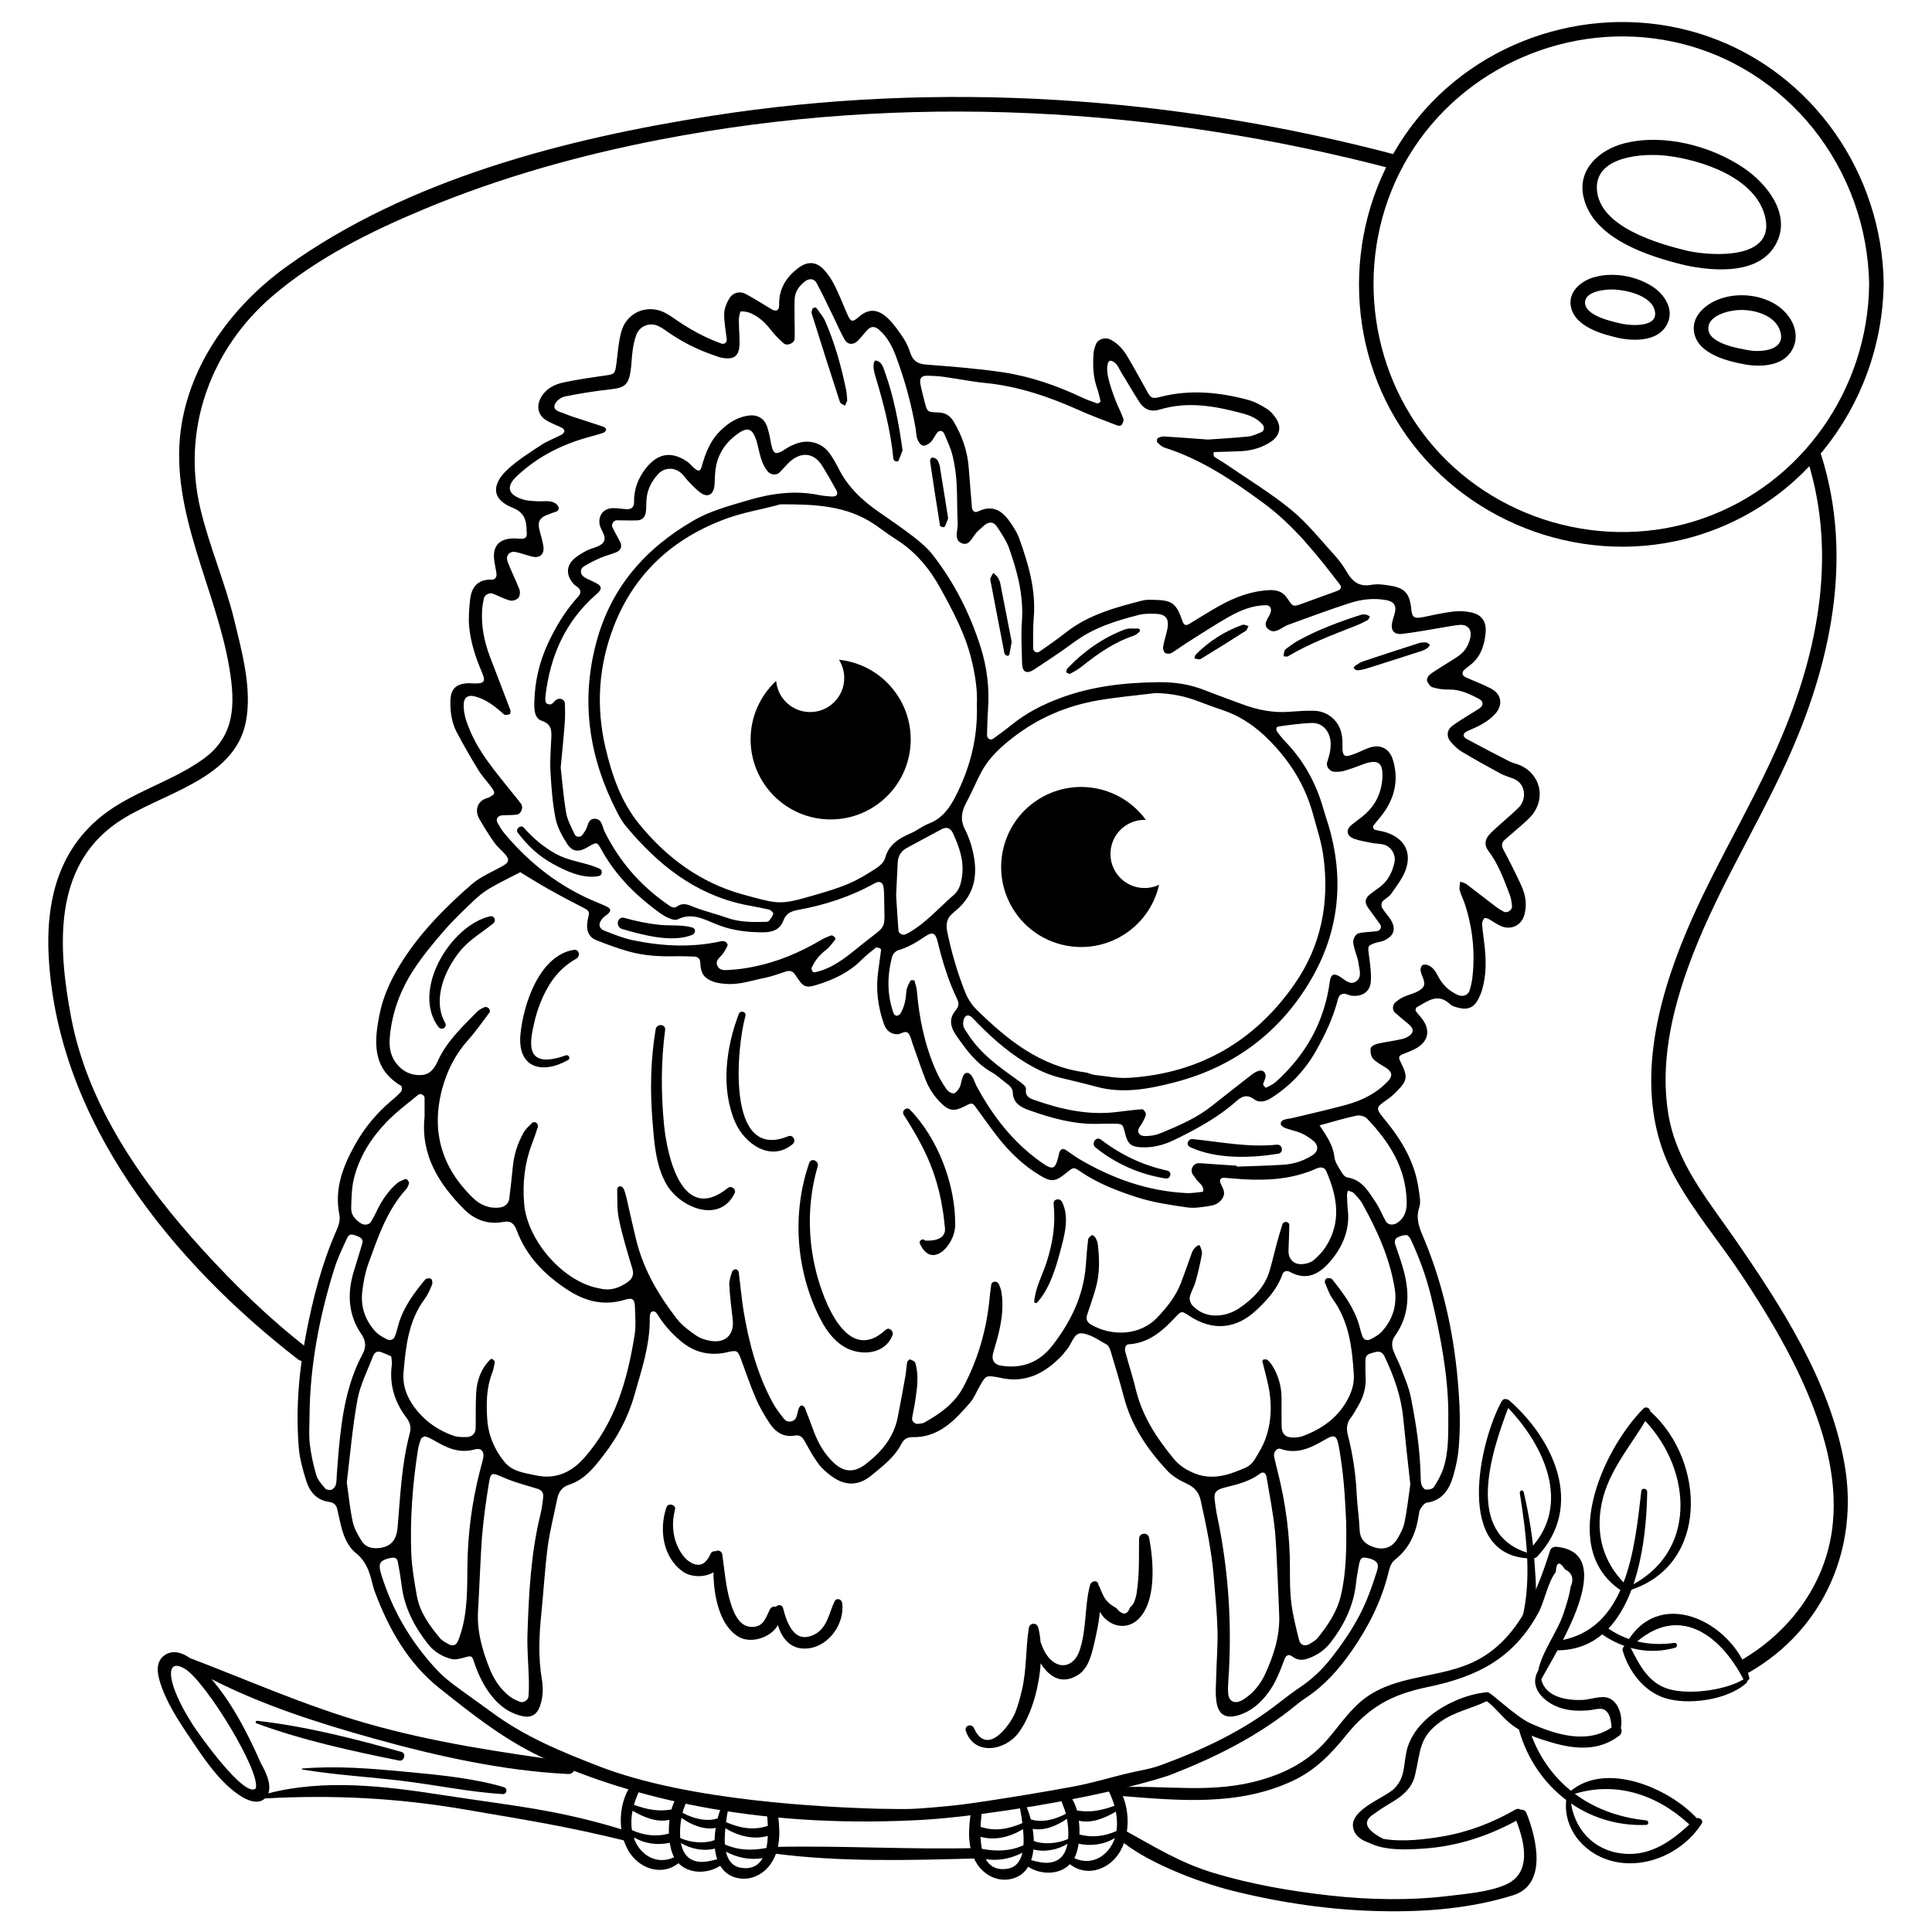 <svg width="80" height="80" viewBox="0 0 80 80" fill="none" xmlns="http://www.w3.org/2000/svg">
<rect width="80" height="80" fill="white"/>
<path d="M37.896 75.372C31.16 75.705 26.142 74.397 22.755 72.906C21.02 72.17 19.519 70.955 18.189 69.897C16.901 68.874 16.102 67.461 15.527 65.928C15.471 65.777 15.43 65.619 15.392 65.464C15.281 65.023 15.128 64.624 14.747 64.318C14.387 64.029 14.221 63.592 14.113 63.147C14.058 62.927 14.016 62.706 13.963 62.486C13.923 62.313 13.818 62.216 13.633 62.192C13.123 62.125 12.829 61.783 12.686 61.333C12.541 60.876 12.408 60.402 12.37 59.927C12.243 58.343 12.376 56.773 12.678 55.214C12.96 53.755 13.327 52.324 13.929 50.958C14.016 50.76 14.097 50.513 14.056 50.313C13.832 49.225 14.205 48.282 14.719 47.369C15.102 46.69 15.594 46.096 16.192 45.592C16.339 45.467 16.488 45.342 16.613 45.195C16.654 45.148 16.648 44.985 16.611 44.963C15.384 44.24 15.493 43.105 15.723 41.971C15.864 41.278 16.158 40.621 16.527 40.01C17.321 38.698 18.383 37.618 19.527 36.621C19.908 36.288 20.408 36.095 20.853 35.835C21.079 35.702 21.099 35.579 20.917 35.375C20.768 35.206 20.589 35.061 20.46 34.878C20.238 34.563 20.035 34.235 19.843 33.9C19.662 33.584 19.737 33.175 20.166 33.048C20.196 33.04 20.228 33.03 20.256 33.014C20.512 32.875 20.523 32.834 20.341 32.589C20.17 32.355 19.964 32.143 19.815 31.897C19.497 31.378 19.189 30.848 18.906 30.308C18.695 29.9 18.638 29.447 18.652 28.992C18.669 28.548 18.87 28.339 19.293 28.297C19.358 28.29 19.422 28.288 19.487 28.292C20.22 28.347 20.083 28.151 19.876 27.646C19.654 27.104 19.487 26.547 19.43 25.971C19.392 25.592 19.424 25.201 19.467 24.82C19.525 24.311 19.785 23.986 20.349 24.002C20.512 24.006 20.573 23.896 20.557 23.75C20.531 23.527 20.464 23.307 20.454 23.084C20.432 22.584 20.688 22.324 21.21 22.296C21.339 22.288 21.468 22.306 21.596 22.31C21.756 22.312 21.824 22.229 21.814 22.074C21.812 22.042 21.806 22.009 21.806 21.977C21.804 21.542 21.707 21.215 21.226 21.024C20.341 20.674 20.361 20.061 20.998 19.458C21.415 19.066 21.915 18.753 22.396 18.435C22.663 18.259 22.971 18.147 23.257 17.997C23.307 17.971 23.36 17.909 23.37 17.854C23.378 17.816 23.328 17.746 23.285 17.723C23.057 17.607 22.808 17.524 22.594 17.387C22.264 17.173 22.205 16.797 22.405 16.452C22.614 16.085 22.963 15.914 23.346 15.833C23.912 15.714 24.484 15.632 25.056 15.549C25.445 15.495 25.465 15.485 25.522 15.076C25.582 14.628 25.607 14.171 25.725 13.74C25.913 13.061 26.549 12.684 27.223 12.835C27.462 12.889 27.696 13.032 27.902 13.178C28.512 13.607 29.155 13.967 29.856 14.221C30.001 14.274 30.108 14.183 30.092 14.036C30.052 13.685 29.981 13.335 29.987 12.984C29.991 12.774 30.088 12.549 30.197 12.361C30.34 12.118 30.628 12.039 30.874 12.17C31.243 12.365 31.593 12.595 31.954 12.809C32.133 12.915 32.268 12.855 32.262 12.642C32.244 11.966 32.55 11.469 33.076 11.082C33.441 10.814 33.798 10.828 34.112 11.162C34.285 11.348 34.432 11.567 34.547 11.795C34.737 12.168 34.89 12.559 35.055 12.944C35.224 13.335 35.275 13.373 35.571 13.115C36.014 12.726 36.405 12.839 36.77 13.185C37.022 13.425 37.223 13.726 37.419 14.018C37.542 14.203 37.628 14.419 37.701 14.63C37.81 14.947 38.005 15.07 38.346 15.096C39.404 15.178 40.465 15.259 41.515 15.414C42.668 15.585 43.764 15.968 44.818 16.466C45.02 16.561 45.231 16.635 45.443 16.706C45.475 16.716 45.576 16.635 45.572 16.613C45.531 16.426 45.485 16.238 45.421 16.055C45.259 15.588 45.247 15.106 45.283 14.622C45.294 14.497 45.334 14.37 45.38 14.252C45.459 14.05 45.751 13.953 45.955 14.048C46.289 14.207 46.517 14.479 46.698 14.786C46.978 15.257 47.236 15.739 47.504 16.216C47.661 16.494 47.712 16.52 48.048 16.434C49.269 16.119 50.48 16.238 51.677 16.557C51.951 16.629 52.215 16.776 52.459 16.93C52.616 17.028 52.749 17.185 52.85 17.343C53.068 17.681 52.989 18.038 52.655 18.271C52.276 18.535 51.843 18.658 51.383 18.683C51.029 18.701 50.674 18.705 50.321 18.717C50.293 18.717 50.243 18.741 50.245 18.749C50.253 18.808 50.251 18.89 50.287 18.916C50.444 19.029 50.617 19.116 50.775 19.227C51.677 19.847 52.622 20.416 53.465 21.109C54.132 21.657 54.678 22.35 55.264 22.993C55.46 23.206 55.631 23.446 55.776 23.696C56.01 24.097 56.298 24.309 56.794 24.216C57.039 24.17 57.309 24.21 57.561 24.25C58.158 24.345 58.371 24.565 58.436 25.205C58.47 25.534 58.52 25.639 58.934 25.552C59.343 25.467 59.754 25.373 60.169 25.324C60.419 25.294 60.685 25.306 60.928 25.36C61.374 25.461 61.561 25.753 61.515 26.219C61.462 26.747 61.301 27.229 60.848 27.561C60.769 27.617 60.695 27.68 60.624 27.746C60.519 27.845 60.548 27.982 60.689 28.045C61.041 28.202 61.406 28.335 61.747 28.516C62.182 28.748 62.244 29.197 61.908 29.566C61.595 29.909 61.182 30.092 60.767 30.271C60.57 30.356 60.548 30.499 60.723 30.594C61.317 30.914 61.916 31.228 62.518 31.535C62.661 31.607 62.827 31.631 62.972 31.7C63.776 32.077 64.005 33.018 63.459 33.725C63.322 33.9 63.143 34.045 62.976 34.197C62.76 34.39 62.535 34.573 62.317 34.765C62.18 34.886 62.162 35.013 62.256 35.188C62.514 35.67 62.758 36.159 62.988 36.655C63.081 36.856 63.153 37.082 63.173 37.302C63.191 37.519 63.169 37.757 63.095 37.959C62.947 38.356 62.526 38.515 62.139 38.342C61.964 38.263 61.809 38.144 61.638 38.051C61.585 38.023 61.477 37.999 61.46 38.021C61.41 38.09 61.364 38.182 61.37 38.263C61.396 38.583 61.444 38.904 61.479 39.224C61.543 39.804 61.539 40.385 61.38 40.951C61.327 41.134 61.253 41.318 61.152 41.477C61.001 41.717 60.759 41.809 60.481 41.749C60.326 41.715 60.145 41.678 60.038 41.576C59.516 41.086 59.097 41.479 58.657 41.713C58.625 41.729 58.603 41.836 58.625 41.866C58.716 41.997 58.837 42.108 58.925 42.241C59.226 42.684 59.135 43.111 58.674 43.389C58.482 43.504 58.264 43.577 58.057 43.663C57.894 43.732 57.922 43.833 57.989 43.962C58.297 44.57 58.285 44.721 57.878 45.148C57.745 45.287 57.602 45.422 57.442 45.531C56.933 45.876 56.957 45.888 57.376 46.402C58.057 47.236 58.593 48.147 58.742 49.239C58.776 49.493 58.845 49.775 58.768 50.001C58.617 50.45 58.766 50.823 58.929 51.21C59.87 53.432 60.314 55.766 60.433 58.164C60.461 58.742 60.451 59.326 60.407 59.903C60.374 60.316 60.29 60.733 60.171 61.132C60.008 61.68 59.721 62.131 59.079 62.224C58.984 62.238 58.889 62.369 58.825 62.466C58.774 62.542 58.76 62.647 58.746 62.742C58.637 63.467 58.369 64.108 57.775 64.574C57.581 64.725 57.537 64.942 57.481 65.164C57.187 66.335 56.648 67.391 55.959 68.378C55.437 69.126 54.845 69.795 54.079 70.3C53.944 70.389 53.813 70.484 53.69 70.587C52.105 71.89 50.293 72.789 48.389 73.522C45.36 74.508 40.065 75.292 37.896 75.372ZM36.345 74.897C36.893 74.897 37.443 74.927 37.987 74.891C38.789 74.836 39.593 74.764 40.389 74.647C41.757 74.445 43.121 74.222 44.481 73.97C45.207 73.835 45.918 73.619 46.638 73.442C47.105 73.327 47.593 73.264 48.042 73.101C49.801 72.457 51.49 71.669 52.975 70.498C53.253 70.278 53.537 70.065 53.831 69.867C54.347 69.523 54.787 69.095 55.161 68.61C55.714 67.896 56.215 67.143 56.568 66.306C56.743 65.891 56.888 65.464 57.023 65.035C57.118 64.735 57.003 64.598 56.638 64.517C56.385 64.461 56.328 64.501 56.27 64.805C56.221 65.059 56.177 65.313 56.149 65.569C56.048 66.496 55.655 67.294 55.091 68.021C54.867 68.311 54.585 68.507 54.248 68.644C53.991 68.747 53.755 68.779 53.521 68.598C53.328 68.451 53.235 68.576 53.175 68.741C52.995 69.224 52.81 69.704 52.493 70.121C52.173 70.542 51.79 70.873 51.274 71.026C50.769 71.177 50.452 71.014 50.372 70.474C50.315 70.099 50.355 69.708 50.364 69.323C50.378 68.713 50.432 68.1 50.414 67.491C50.392 66.752 50.317 66.012 50.257 65.273C50.168 64.211 49.948 63.171 49.719 62.133C49.642 61.785 49.457 61.579 49.132 61.43C48.846 61.299 48.55 61.128 48.338 60.902C47.518 60.022 46.851 59.042 46.539 57.855C46.376 57.233 46.19 56.616 46.005 55.999C45.971 55.883 45.918 55.73 45.828 55.677C45.493 55.492 45.145 55.236 44.786 55.21C44.457 55.185 44.385 55.661 44.167 55.891C44.101 55.961 44.052 56.048 43.986 56.116C43.281 56.86 42.462 57.299 41.398 57.047C41.366 57.039 41.336 57.033 41.304 57.027C40.824 56.949 40.824 56.949 40.558 57.414C40.431 57.638 40.335 57.89 40.169 58.081C39.533 58.815 38.874 59.532 37.782 59.51C37.564 59.506 37.421 59.598 37.322 59.792C37.034 60.354 36.536 60.723 36.063 61.11C35.545 61.531 34.997 61.529 34.461 61.146C34.253 60.999 34.052 60.826 33.898 60.624C33.687 60.344 33.518 60.03 33.346 59.721C33.246 59.542 33.155 59.399 32.909 59.443C32.431 59.53 32.097 59.284 31.855 58.915C31.644 58.593 31.448 58.256 31.297 57.904C31.069 57.372 30.882 56.822 30.682 56.28C30.553 55.931 30.521 55.897 30.132 55.989C29.387 56.165 28.738 56.005 28.155 55.504C27.809 55.206 27.509 54.877 27.267 54.492C27.2 54.387 27.126 54.242 26.977 54.321C26.92 54.349 26.902 54.49 26.904 54.581C26.92 55.697 26.562 56.735 26.263 57.789C26.003 58.706 25.562 59.518 24.988 60.263C24.593 60.775 24.194 61.281 23.537 61.49C23.271 61.575 23.128 61.791 23.074 62.063C22.941 62.726 22.767 63.383 22.679 64.052C22.558 64.977 22.509 65.912 22.413 66.841C22.32 67.741 22.286 68.64 22.437 69.539C22.501 69.924 22.487 70.308 22.346 70.683C22.227 70.996 21.987 71.137 21.663 71.068C21.099 70.951 20.668 70.631 20.323 70.181C20.007 69.766 19.787 69.305 19.626 68.809C19.537 68.537 19.519 68.551 19.146 68.656C18.999 68.696 18.826 68.733 18.687 68.694C18.308 68.594 17.977 68.4 17.728 68.082C17.159 67.36 16.744 66.573 16.631 65.646C16.591 65.327 16.537 65.009 16.478 64.692C16.442 64.503 16.353 64.469 16.111 64.525C15.757 64.608 15.668 64.739 15.751 65.061C15.759 65.091 15.767 65.124 15.775 65.154C16.222 66.629 16.976 67.927 18.012 69.063C18.227 69.301 18.471 69.519 18.725 69.712C19.263 70.121 19.823 70.502 20.367 70.905C21.727 71.914 23.275 72.549 24.839 73.152C28.567 74.584 34.156 74.828 36.345 74.897ZM51.458 48.83C51.284 48.816 50.994 48.79 50.706 48.77C50.545 48.759 50.474 48.852 50.547 49.011C50.626 49.189 50.744 49.356 50.654 49.555C50.551 49.779 50.345 49.896 50.12 49.93C49.803 49.978 49.473 50.041 49.163 49.997C48.463 49.896 47.754 49.793 47.085 49.578C46.261 49.312 45.445 48.999 44.719 48.499C44.453 48.316 44.443 48.332 44.163 48.56C43.694 48.941 43.536 48.959 43.049 48.663C42.378 48.258 41.822 47.724 41.338 47.113C41.02 46.708 40.725 46.285 40.421 45.87C40.264 45.656 40.248 45.652 39.962 45.801C39.533 46.023 39.319 46.007 39.011 45.719C38.698 45.428 38.467 45.078 38.316 44.685C38.13 44.205 37.967 43.716 37.794 43.232C37.739 43.083 37.713 42.906 37.616 42.793C37.487 42.644 37.324 42.819 37.175 42.825C36.913 42.835 36.703 42.692 36.601 42.4C36.351 41.691 36.258 40.961 36.365 40.212C36.405 39.925 36.446 39.639 36.482 39.351C36.486 39.325 36.462 39.276 36.439 39.269C36.385 39.248 36.302 39.216 36.27 39.24C36.069 39.397 35.863 39.557 35.684 39.738C35.17 40.258 34.535 40.558 33.852 40.772C33.354 40.927 33.268 40.889 32.937 40.375C32.828 40.206 32.71 40.175 32.54 40.228C32.264 40.314 31.992 40.425 31.71 40.481C31.176 40.586 30.654 40.778 30.094 40.743C29.8 40.725 29.52 40.687 29.27 40.512C29.028 40.34 29.014 40.085 28.992 39.825C28.98 39.672 28.867 39.613 28.728 39.609C28.47 39.601 28.212 39.591 27.954 39.597C27.307 39.611 26.662 39.575 26.038 39.399C25.576 39.27 25.123 39.101 24.675 38.924C24.412 38.819 24.297 38.583 24.311 38.299C24.317 38.172 24.341 38.043 24.373 37.92C24.414 37.769 24.363 37.695 24.224 37.624C23.708 37.36 23.198 37.09 22.693 36.806C22.304 36.588 21.927 36.347 21.544 36.117C21.117 36.339 20.682 36.546 20.267 36.79C20.021 36.935 19.793 37.124 19.584 37.324C19.164 37.725 18.743 38.126 18.364 38.565C17.923 39.075 17.488 39.601 17.121 40.165C16.571 41.011 16.224 41.947 16.14 42.964C16.108 43.363 16.166 43.736 16.428 44.056C16.69 44.375 17.026 44.538 17.442 44.516C17.816 44.498 17.992 44.231 18.131 43.927C18.499 43.117 19.142 42.521 19.749 41.9C19.835 41.812 19.956 41.751 20.071 41.701C20.113 41.682 20.202 41.713 20.238 41.751C20.273 41.787 20.299 41.884 20.275 41.916C19.986 42.301 19.71 42.7 19.39 43.057C18.86 43.647 18.514 44.328 18.31 45.084C17.843 46.829 18.28 48.328 19.567 49.588C19.884 49.898 20.255 50.057 20.704 49.999C20.907 49.972 21.062 49.833 21.089 49.628C21.143 49.181 21.194 48.733 21.238 48.284C21.286 47.794 21.439 47.337 21.673 46.912C21.762 46.748 21.913 46.617 22.048 46.486C22.076 46.458 22.177 46.462 22.211 46.49C22.251 46.525 22.288 46.609 22.274 46.658C22.199 46.901 22.11 47.143 22.02 47.383C21.719 48.183 21.631 49.011 21.705 49.856C21.832 51.308 23.195 52.925 24.595 53.299C24.688 53.324 24.784 53.342 24.879 53.362C25.286 53.455 25.643 53.328 25.971 53.102C26.205 52.943 26.255 52.769 26.183 52.528C25.977 51.85 25.772 51.169 25.627 50.478C25.542 50.075 25.568 49.648 25.556 49.233C25.554 49.193 25.627 49.12 25.667 49.118C25.717 49.116 25.794 49.162 25.816 49.209C25.87 49.324 25.907 49.449 25.935 49.572C26.082 50.198 26.213 50.829 26.372 51.452C26.677 52.626 27.287 53.65 28.018 54.599C28.23 54.873 28.526 55.095 28.814 55.294C28.992 55.417 29.224 55.494 29.441 55.526C30.056 55.619 30.412 55.25 30.34 54.637C30.283 54.158 30.223 53.678 30.199 53.199C30.189 53.015 30.265 52.826 30.32 52.644C30.334 52.6 30.421 52.554 30.471 52.556C30.513 52.558 30.582 52.626 30.588 52.673C30.66 53.215 30.705 53.763 30.793 54.301C31.013 55.609 31.351 56.884 31.984 58.061C32.119 58.313 32.297 58.547 32.478 58.768C32.609 58.927 32.881 58.883 32.965 58.7C33.018 58.585 33.026 58.452 33.07 58.333C33.09 58.276 33.139 58.206 33.187 58.196C33.225 58.188 33.308 58.248 33.328 58.297C33.459 58.625 33.58 58.958 33.705 59.29C33.89 59.778 34.15 60.223 34.533 60.58C34.958 60.973 35.382 60.981 35.839 60.632C36.496 60.128 37.01 59.526 37.173 58.686C37.284 58.117 37.391 57.549 37.491 56.979C37.526 56.789 37.53 56.594 37.564 56.404C37.572 56.358 37.661 56.28 37.683 56.29C37.765 56.32 37.88 56.368 37.9 56.435C38.053 56.943 37.979 57.456 37.904 57.966C37.868 58.22 37.808 58.472 37.767 58.724C37.747 58.845 37.89 58.978 38.005 58.96C38.1 58.946 38.207 58.944 38.285 58.899C38.934 58.532 39.529 58.119 39.895 57.424C40.49 56.296 40.838 55.101 40.969 53.837C40.992 53.614 41.014 53.39 41.05 53.168C41.056 53.128 41.133 53.074 41.179 53.07C41.233 53.066 41.318 53.098 41.34 53.14C41.398 53.251 41.447 53.374 41.467 53.499C41.562 54.081 41.483 54.655 41.348 55.222C41.282 55.504 41.187 55.778 41.116 56.06C41.052 56.32 41.177 56.503 41.435 56.546C42.309 56.693 43.035 56.413 43.573 55.721C44.339 54.738 44.87 53.648 44.963 52.38C44.989 52.028 45.014 51.673 45.058 51.322C45.066 51.254 45.153 51.185 45.219 51.141C45.235 51.129 45.33 51.198 45.358 51.248C45.404 51.329 45.447 51.423 45.457 51.516C45.529 52.127 45.544 52.739 45.372 53.338C45.265 53.708 45.142 54.075 45.018 54.44C44.955 54.623 45.016 54.754 45.171 54.845C46.055 55.357 47.218 55.302 47.925 54.551C48.33 54.121 48.687 53.676 48.899 53.126C49.06 52.705 49.203 52.278 49.36 51.855C49.431 51.665 49.648 51.498 49.684 51.581C49.733 51.693 49.787 51.828 49.767 51.941C49.699 52.32 49.61 52.695 49.507 53.066C49.447 53.281 49.322 53.481 49.269 53.696C49.245 53.799 49.289 53.958 49.362 54.039C49.926 54.672 50.793 54.523 51.311 54.172C51.865 53.795 52.364 53.313 52.57 52.626C52.671 52.288 52.747 51.941 52.84 51.599C52.923 51.288 53.009 50.98 53.108 50.676C53.122 50.633 53.213 50.593 53.265 50.595C53.309 50.597 53.386 50.662 53.386 50.7C53.384 51.053 53.368 51.407 53.354 51.76C53.338 52.131 53.565 52.374 53.938 52.344C54.091 52.332 54.267 52.284 54.382 52.191C54.577 52.03 54.762 51.838 54.897 51.625C55.562 50.589 55.371 49.535 54.916 48.491C54.839 48.318 54.672 48.314 54.504 48.391C53.567 48.806 52.582 48.896 51.458 48.83ZM51.212 48.27C51.212 48.282 51.214 48.294 51.214 48.308C51.857 48.284 52.499 48.27 53.142 48.229C53.565 48.203 53.962 48.074 54.327 47.849C54.597 47.681 54.619 47.425 54.363 47.224C54.214 47.105 54.049 46.996 53.876 46.922C53.672 46.833 53.447 46.793 53.237 46.716C53.158 46.688 53.044 46.617 53.035 46.557C53.015 46.392 53.169 46.365 53.291 46.333C53.354 46.317 53.42 46.319 53.483 46.303C54.234 46.122 54.988 45.954 55.734 45.751C56.395 45.572 56.999 45.273 57.477 44.764C57.674 44.554 57.648 44.385 57.396 44.219C57.211 44.096 56.997 43.996 56.852 43.837C56.763 43.738 56.733 43.54 56.759 43.399C56.773 43.321 56.943 43.24 57.056 43.214C57.4 43.135 57.755 43.101 58.095 43.014C58.238 42.978 58.412 42.879 58.474 42.758C58.555 42.603 58.4 42.468 58.277 42.364C58.105 42.217 57.928 42.08 57.761 41.928C57.644 41.822 57.654 41.604 57.783 41.501C57.882 41.42 57.986 41.344 58.101 41.29C58.359 41.169 58.676 41.118 58.875 40.937C59.137 40.697 58.805 40.401 58.823 40.123C58.827 40.066 58.859 39.992 58.903 39.964C58.95 39.935 59.028 39.935 59.087 39.952C59.327 40.02 59.441 40.224 59.546 40.421C59.733 40.78 60.002 41.04 60.372 41.201C60.566 41.285 60.789 41.213 60.848 41.024C60.904 40.84 60.951 40.651 60.971 40.461C61.086 39.422 60.977 38.402 60.648 37.409C60.588 37.225 60.491 37.052 60.445 36.867C60.417 36.756 60.455 36.629 60.461 36.508C60.548 36.54 60.648 36.556 60.719 36.609C61.13 36.917 61.533 37.237 61.944 37.548C62.047 37.624 62.158 37.691 62.27 37.751C62.407 37.826 62.625 37.683 62.609 37.523C62.593 37.366 62.575 37.203 62.518 37.056C62.273 36.427 62.053 35.786 61.634 35.238C61.45 34.996 61.481 34.755 61.688 34.537C61.888 34.328 62.113 34.144 62.327 33.949C62.518 33.775 62.716 33.61 62.897 33.427C63.214 33.104 63.203 32.437 62.645 32.234C62.464 32.167 62.276 32.111 62.107 32.018C61.571 31.726 61.037 31.43 60.513 31.116C60.352 31.019 60.211 30.876 60.084 30.733C59.883 30.507 59.903 30.235 60.135 30.058C60.314 29.921 60.507 29.806 60.697 29.685C60.886 29.564 61.082 29.453 61.267 29.326C61.434 29.211 61.428 29.038 61.259 28.949C60.86 28.738 60.459 28.54 59.983 28.552C59.762 28.558 59.532 28.524 59.318 28.46C59.222 28.43 59.129 28.297 59.091 28.19C59.069 28.127 59.129 27.994 59.194 27.944C59.369 27.805 59.564 27.692 59.754 27.571C59.969 27.432 60.193 27.303 60.404 27.154C60.65 26.981 60.8 26.737 60.874 26.445C60.965 26.092 60.8 25.852 60.449 25.876C60.225 25.89 60.004 25.941 59.782 25.975C59.21 26.068 58.641 26.179 58.067 26.247C57.727 26.287 57.581 26.106 57.644 25.786C57.674 25.628 57.739 25.477 57.769 25.318C57.819 25.056 57.696 24.907 57.416 24.853C56.896 24.752 56.379 24.814 55.889 24.972C55.03 25.248 54.188 25.566 53.34 25.872C53.078 25.967 52.818 26.265 52.55 26.078C52.207 25.84 52.588 25.566 52.626 25.306C52.647 25.163 52.568 25.06 52.421 25.06C51.855 25.066 51.347 25.278 50.869 25.55C50.281 25.884 49.717 26.257 49.144 26.618C48.927 26.755 48.723 26.914 48.5 27.043C48.433 27.081 48.296 27.077 48.242 27.033C48.181 26.983 48.145 26.858 48.161 26.775C48.207 26.523 48.296 26.277 48.342 26.026C48.417 25.606 48.262 25.423 47.833 25.415C47.609 25.411 47.375 25.407 47.16 25.461C46.223 25.701 45.302 25.983 44.504 26.57C43.96 26.971 43.395 27.345 42.829 27.718C42.515 27.924 42.331 27.835 42.323 27.48C42.309 26.9 42.273 26.318 42.315 25.739C42.392 24.681 42.134 23.69 41.789 22.715C41.675 22.388 41.467 22.09 41.274 21.796C41.147 21.602 40.951 21.596 40.774 21.739C40.675 21.82 40.582 21.913 40.488 21.997C40.28 22.181 40.163 22.606 39.857 22.507C39.462 22.38 39.676 21.953 39.657 21.655C39.623 21.109 39.645 20.559 39.611 20.013C39.587 19.628 39.535 19.241 39.444 18.868C39.369 18.56 39.228 18.265 39.103 17.969C39.041 17.822 38.89 17.804 38.801 17.923C38.706 18.052 38.64 18.207 38.527 18.318C38.446 18.396 38.295 18.475 38.205 18.449C38.11 18.423 38.021 18.282 37.983 18.171C37.931 18.022 37.937 17.854 37.906 17.695C37.725 16.678 37.451 15.684 37.086 14.719C36.937 14.324 36.738 13.957 36.417 13.669C36.236 13.506 36.077 13.494 35.917 13.661C35.785 13.8 35.67 13.957 35.537 14.096C35.351 14.294 35.103 14.286 34.971 14.056C34.811 13.778 34.686 13.48 34.545 13.192C34.306 12.7 34.074 12.204 33.816 11.723C33.709 11.521 33.499 11.519 33.322 11.66C33.084 11.85 32.917 12.079 32.905 12.39C32.893 12.678 32.901 12.968 32.901 13.258C32.901 13.516 32.915 13.772 32.903 14.03C32.895 14.211 32.591 14.342 32.452 14.217C32.26 14.05 32.077 13.867 31.922 13.665C31.7 13.379 31.446 13.135 31.12 12.984C30.985 12.922 30.823 12.887 30.674 12.895C30.642 12.897 30.596 13.121 30.594 13.242C30.594 13.564 30.626 13.887 30.624 14.207C30.62 14.733 30.406 14.91 29.901 14.816C29.745 14.786 29.594 14.721 29.443 14.669C28.833 14.453 28.26 14.159 27.724 13.796C27.565 13.687 27.41 13.566 27.235 13.49C26.89 13.341 26.489 13.504 26.354 13.852C26.273 14.06 26.229 14.286 26.197 14.505C26.155 14.791 26.155 15.086 26.11 15.372C26.024 15.936 25.854 16.057 25.294 16.119C24.655 16.19 24.019 16.289 23.39 16.418C23.227 16.45 23.015 16.613 22.969 16.76C22.894 16.994 23.152 17.042 23.328 17.109C23.448 17.155 23.567 17.206 23.688 17.246C24.115 17.387 24.545 17.52 24.972 17.665C25.024 17.683 25.101 17.746 25.099 17.784C25.097 17.832 25.034 17.905 24.982 17.921C24.77 17.994 24.553 18.05 24.337 18.11C23.233 18.419 22.235 18.928 21.399 19.718C20.938 20.152 21.032 20.488 21.655 20.682C21.836 20.738 22.034 20.744 22.225 20.756C22.417 20.768 22.614 20.736 22.803 20.766C22.916 20.784 23.066 20.865 23.108 20.958C23.211 21.187 22.981 21.189 22.85 21.248C22.761 21.286 22.666 21.312 22.58 21.353C22.338 21.469 22.265 21.627 22.328 21.901C22.384 22.151 22.473 22.394 22.503 22.646C22.54 22.967 22.334 23.126 22.026 23.045C21.808 22.989 21.595 22.912 21.375 22.862C21.107 22.801 20.924 22.993 21.02 23.257C21.165 23.648 21.361 24.02 21.508 24.409C21.546 24.51 21.528 24.681 21.463 24.756C21.395 24.837 21.224 24.895 21.123 24.867C20.879 24.802 20.649 24.679 20.412 24.583C20.273 24.526 20.071 24.625 20.037 24.776C20.003 24.933 19.974 25.093 19.964 25.252C19.918 25.941 20.059 26.598 20.303 27.236C20.579 27.958 20.861 28.677 21.133 29.401C21.151 29.451 21.133 29.564 21.105 29.574C21.03 29.6 20.911 29.62 20.867 29.58C20.504 29.256 20.134 28.953 19.646 28.832C19.374 28.764 19.209 28.887 19.201 29.163C19.186 29.564 19.323 29.923 19.475 30.279C19.858 31.184 20.49 31.919 21.091 32.677C21.25 32.879 21.421 33.072 21.572 33.28C21.689 33.441 21.58 33.709 21.387 33.733C21.195 33.757 21.002 33.747 20.811 33.759C20.609 33.771 20.514 33.916 20.603 34.072C20.684 34.211 20.76 34.354 20.863 34.477C21.929 35.764 23.217 36.76 24.774 37.386C24.893 37.435 25.01 37.485 25.127 37.542C25.288 37.618 25.31 37.707 25.191 37.824C25.123 37.892 25.034 37.938 24.968 38.009C24.76 38.231 24.778 38.44 25.034 38.541C25.423 38.692 25.814 38.853 26.221 38.936C27.43 39.184 28.647 39.246 29.864 38.974C29.923 38.962 29.997 38.972 30.048 39.002C30.09 39.027 30.14 39.107 30.128 39.139C30.084 39.256 30.02 39.367 29.949 39.47C29.844 39.625 29.622 39.746 29.691 39.954C29.782 40.228 30.062 40.169 30.269 40.157C30.59 40.141 30.91 40.089 31.224 40.026C32.212 39.825 33.129 39.436 33.995 38.924C34.13 38.843 34.279 38.783 34.428 38.733C34.467 38.72 34.533 38.779 34.578 38.817C34.594 38.831 34.598 38.892 34.584 38.91C34.461 39.057 34.35 39.222 34.201 39.335C33.937 39.536 33.737 39.782 33.606 40.083C33.59 40.121 33.624 40.187 33.651 40.236C33.661 40.254 33.709 40.266 33.737 40.26C33.83 40.24 33.923 40.218 34.013 40.187C34.67 39.968 35.176 39.52 35.706 39.095C36.806 38.217 36.613 38.591 36.609 37.086C36.609 36.989 36.603 36.893 36.593 36.796C36.57 36.536 36.437 36.451 36.208 36.58C35.212 37.135 34.146 37.479 33.028 37.681C32.762 37.729 32.544 37.828 32.442 38.11C32.298 38.503 31.98 38.605 31.591 38.605C30.942 38.605 30.316 38.531 29.699 38.287C29.181 38.082 28.661 37.763 28.053 38.072C27.944 38.126 27.734 38.043 27.597 37.973C27.398 37.87 27.218 37.729 27.039 37.592C26.161 36.917 25.415 36.125 24.881 35.144C24.728 34.859 24.686 34.868 24.369 35.059C23.966 35.303 23.702 35.289 23.471 34.922C23.267 34.602 23.074 34.243 23.001 33.876C22.878 33.248 22.83 32.601 22.794 31.96C22.767 31.511 22.806 31.057 22.826 30.608C22.84 30.275 22.862 29.991 22.433 29.846C22.127 29.743 22.118 29.381 22.125 29.09C22.143 28.242 22.326 27.428 22.683 26.658C23.009 25.953 23.408 25.292 23.932 24.714C24.067 24.567 24.069 24.438 23.918 24.311C23.869 24.268 23.807 24.24 23.765 24.194C23.424 23.819 23.434 23.416 23.807 23.108C23.954 22.987 24.125 22.888 24.295 22.799C24.522 22.683 24.839 22.646 24.976 22.467C25.163 22.221 24.853 21.953 24.823 21.677C24.784 21.322 25 21.048 25.377 21.042C25.568 21.038 25.762 21.075 25.955 21.085C26.153 21.095 26.257 20.984 26.255 20.796C26.245 20.254 26.429 19.781 26.761 19.368C27.253 18.757 27.819 18.679 28.456 19.116C28.561 19.188 28.641 19.295 28.738 19.378C28.929 19.539 28.998 19.529 29.062 19.299C29.211 18.765 29.403 18.259 29.808 17.856C30.16 17.506 30.558 17.246 31.067 17.201C31.374 17.173 31.648 17.341 31.752 17.631C31.817 17.812 31.861 18.003 31.895 18.193C32.004 18.805 32.057 18.914 32.589 18.552C32.694 18.481 32.816 18.431 32.935 18.384C33.483 18.165 34.054 18.33 34.38 18.812C34.507 18.997 34.62 19.194 34.721 19.396C35.108 20.17 35.714 20.734 36.413 21.215C36.891 21.544 37.37 21.875 37.828 22.227C38.106 22.443 38.384 22.677 38.602 22.951C39.506 24.101 40.159 25.395 40.603 26.787C40.868 27.621 40.975 28.486 40.913 29.364C40.887 29.717 40.881 30.072 40.871 30.426C40.867 30.584 41.01 30.672 41.127 30.588C41.386 30.398 41.648 30.211 41.898 30.007C42.507 29.514 43.194 29.165 43.923 28.897C45.241 28.409 46.611 28.26 48.006 28.248C48.659 28.242 49.288 28.341 49.896 28.583C50.404 28.784 50.922 28.968 51.434 29.159C52.074 29.399 52.733 29.53 53.422 29.471C53.743 29.445 54.067 29.427 54.388 29.431C54.968 29.437 55.439 29.832 55.552 30.392C55.577 30.517 55.593 30.648 55.589 30.777C55.568 31.42 55.689 31.367 56.181 31.18C56.36 31.111 56.532 31.015 56.715 30.956C57.176 30.807 57.541 31.003 57.682 31.478C57.908 32.238 57.775 32.945 57.336 33.596C57.193 33.808 57.013 33.995 56.86 34.201C56.84 34.227 56.88 34.342 56.912 34.352C57.066 34.4 57.229 34.412 57.382 34.462C58.152 34.708 58.476 35.289 58.198 36.038C58.067 36.391 57.817 36.703 57.6 37.018C57.511 37.145 57.344 37.215 57.241 37.336C57.197 37.388 57.191 37.523 57.227 37.586C57.324 37.751 57.463 37.892 57.567 38.053C57.835 38.462 57.727 38.779 57.263 38.964C57.174 39.001 57.074 39.005 56.983 39.035C56.618 39.156 56.632 39.156 56.689 39.589C56.735 39.938 56.788 40.294 56.763 40.641C56.733 41.072 56.393 41.29 55.943 41.227C55.881 41.219 55.822 41.183 55.76 41.167C55.572 41.116 55.45 41.183 55.401 41.374C55.21 42.13 54.879 42.829 54.498 43.504C54.049 44.304 53.432 44.955 52.659 45.453C52.429 45.602 52.159 45.688 51.933 45.521C51.621 45.287 51.407 45.408 51.174 45.616C50.416 46.283 49.539 46.756 48.639 47.196C48.195 47.411 47.736 47.534 47.24 47.506C46.835 47.484 46.694 47.363 46.591 46.944C46.491 46.537 46.491 46.535 46.108 46.529C45.882 46.525 45.656 46.533 45.431 46.537C44.447 46.557 43.52 46.295 42.605 45.968C42.255 45.844 41.953 45.672 41.938 45.243C41.932 45.058 41.81 44.959 41.681 44.862C41.475 44.707 41.286 44.524 41.062 44.399C40.421 44.036 40.006 43.468 39.599 42.882C39.355 42.529 39.273 42.186 39.579 41.826C39.692 41.695 39.722 41.551 39.639 41.382C39.273 40.625 39.029 39.825 38.829 39.008C38.735 38.618 38.616 38.571 38.309 38.777C37.961 39.013 37.606 39.226 37.195 39.347C37.094 39.377 36.975 39.496 36.947 39.597C36.73 40.393 36.724 41.189 37.006 41.973C37.022 42.015 37.096 42.063 37.139 42.061C37.191 42.057 37.26 42.011 37.288 41.965C37.457 41.682 37.509 41.37 37.532 41.042C37.542 40.893 37.63 40.745 37.701 40.606C37.713 40.58 37.86 40.584 37.864 40.6C37.91 40.752 37.957 40.905 37.969 41.062C38.066 42.194 38.297 43.292 38.757 44.334C38.872 44.598 39.021 44.85 39.182 45.088C39.244 45.183 39.386 45.279 39.486 45.275C39.573 45.271 39.676 45.136 39.73 45.038C39.791 44.929 39.798 44.79 39.839 44.669C39.879 44.55 39.923 44.401 40.085 44.429C40.157 44.441 40.23 44.534 40.274 44.608C40.339 44.717 40.371 44.848 40.431 44.961C41.096 46.196 41.934 47.288 43.089 48.108C43.623 48.487 43.702 48.443 43.855 47.762C43.891 47.599 44 47.532 44.119 47.611C44.308 47.732 44.486 47.873 44.679 47.988C46.059 48.8 47.532 49.328 49.144 49.404C49.366 49.414 49.59 49.368 49.813 49.348C49.88 49.07 49.608 48.979 49.507 48.794C49.477 48.737 49.426 48.693 49.392 48.639C49.259 48.429 49.41 48.155 49.666 48.165C50.184 48.197 50.698 48.237 51.212 48.27ZM40.449 29.191C40.482 28.57 40.379 27.938 40.226 27.309C39.972 26.261 39.47 25.326 38.96 24.393C38.505 23.561 37.919 22.846 37.104 22.334C36.804 22.145 36.524 21.927 36.232 21.727C35.049 20.917 33.697 20.881 32.337 20.883C32.274 20.883 32.212 20.913 32.149 20.929C31.464 21.105 30.759 21.228 30.098 21.467C27.898 22.265 26.276 23.724 25.421 25.923C24.79 27.547 24.668 29.235 25.07 30.956C25.338 32.101 25.721 33.205 26.461 34.114C27.599 35.512 29.006 36.56 30.789 37.046C32.292 37.455 32.288 37.483 33.8 37.044C34.263 36.909 34.729 36.77 35.17 36.578C35.553 36.415 35.911 36.191 36.262 35.966C36.417 35.865 36.601 35.712 36.645 35.547C36.796 34.976 37.209 34.721 37.703 34.509C37.967 34.396 38.199 34.201 38.467 34.1C39.025 33.886 39.331 33.443 39.581 32.949C40.173 31.776 40.494 30.541 40.449 29.191ZM47.853 28.698C47.057 28.796 46.253 28.865 45.463 29.002C44.175 29.225 42.996 29.725 41.959 30.529C41.449 30.924 40.969 31.357 40.655 31.934C40.423 32.355 40.246 32.806 40.016 33.229C39.819 33.592 39.752 33.939 39.948 34.324C40.065 34.551 40.159 34.795 40.228 35.041C40.52 36.075 40.441 37.02 39.529 37.745C39.504 37.765 39.482 37.789 39.458 37.81C39.202 38.015 39.16 38.269 39.224 38.585C39.4 39.44 39.643 40.272 39.964 41.08C40.069 41.342 40.23 41.604 40.431 41.801C41.709 43.053 43.077 44.161 44.941 44.405C45.068 44.421 45.187 44.493 45.312 44.508C45.791 44.56 46.275 44.661 46.751 44.63C49.672 44.447 51.976 43.109 53.626 40.717C54.706 39.152 55.055 37.372 54.801 35.476C54.72 34.864 54.525 34.289 54.365 33.701C54.079 32.653 53.557 31.752 52.834 30.946C52.219 30.261 51.528 29.711 50.65 29.413C50.315 29.298 49.981 29.181 49.652 29.052C49.074 28.826 48.479 28.709 47.853 28.698ZM50.019 18.201C50.464 18.169 51.075 18.137 51.681 18.076C51.867 18.058 52.046 17.969 52.223 17.897C52.354 17.842 52.37 17.685 52.28 17.58C52.06 17.322 51.766 17.204 51.452 17.119C50.321 16.813 49.185 16.607 48.026 16.958C47.661 17.069 47.385 16.96 47.188 16.662C46.924 16.259 46.688 15.835 46.432 15.428C46.317 15.245 46.259 15.007 46.007 14.939C45.866 14.9 45.793 15.203 45.886 15.62C45.955 15.932 46.063 16.238 46.176 16.539C46.277 16.809 46.418 17.064 46.517 17.337C46.543 17.405 46.495 17.516 46.45 17.59C46.43 17.625 46.327 17.643 46.279 17.623C45.741 17.415 45.197 17.216 44.669 16.98C43.428 16.424 42.156 15.992 40.792 15.857C40.218 15.801 39.649 15.682 39.075 15.604C38.853 15.573 38.626 15.561 38.402 15.557C38.148 15.553 38.064 15.662 38.116 15.926C38.166 16.178 38.233 16.428 38.297 16.676C38.396 17.05 38.398 17.067 38.859 17.079C39.154 17.087 39.349 17.224 39.488 17.455C39.841 18.044 40.059 18.679 40.113 19.366C40.157 19.912 40.197 20.458 40.244 21.002C40.258 21.155 40.359 21.248 40.502 21.177C41.145 20.865 41.544 21.187 41.874 21.689C41.997 21.877 42.124 22.07 42.199 22.279C42.579 23.343 42.904 24.419 42.805 25.576C42.769 25.993 42.781 26.412 42.779 26.831C42.779 26.979 42.926 27.063 43.045 26.981C43.414 26.723 43.784 26.467 44.137 26.189C45.076 25.451 46.196 25.151 47.319 24.863C47.472 24.825 47.639 24.837 47.8 24.839C48.534 24.851 48.709 24.982 48.963 25.719C49.02 25.882 49.1 25.921 49.235 25.84C49.65 25.594 50.055 25.328 50.476 25.095C51.129 24.732 51.816 24.466 52.576 24.436C52.884 24.424 53.13 24.504 53.313 24.788C53.539 25.135 53.561 25.125 53.898 25.004C54.382 24.831 54.865 24.649 55.349 24.476C55.49 24.425 55.589 24.343 55.482 24.204C54.539 22.979 53.586 21.764 52.324 20.835C51.051 19.898 49.745 19.017 48.218 18.534C48.105 18.497 48.006 18.402 47.921 18.314C47.893 18.286 47.907 18.159 47.937 18.143C48.018 18.1 48.119 18.068 48.209 18.074C48.76 18.106 49.306 18.149 50.019 18.201ZM17.581 46.243C17.581 45.985 17.582 45.729 17.581 45.471C17.578 45.338 17.415 45.249 17.304 45.342C16.859 45.711 16.39 46.059 15.993 46.474C15.364 47.133 14.878 47.901 14.657 48.792C14.558 49.191 14.554 49.618 14.542 50.031C14.534 50.307 14.711 50.504 14.941 50.654C15.084 50.746 15.283 50.724 15.366 50.585C15.449 50.448 15.523 50.305 15.592 50.16C15.801 49.719 16.069 49.318 16.44 48.997C16.531 48.919 16.658 48.876 16.77 48.826C16.795 48.816 16.845 48.824 16.859 48.842C16.895 48.886 16.946 48.947 16.936 48.989C16.916 49.08 16.877 49.178 16.815 49.245C16.011 50.13 15.65 51.24 15.253 52.326C15.122 52.685 15.05 53.074 15.003 53.455C14.923 54.095 15.114 54.67 15.553 55.143C15.678 55.278 15.858 55.373 16.027 55.459C16.152 55.522 16.293 55.476 16.349 55.343C16.422 55.165 16.458 54.974 16.515 54.791C16.728 54.099 17.153 53.531 17.605 52.983C17.645 52.933 17.804 52.914 17.849 52.951C17.899 52.993 17.919 53.13 17.889 53.199C17.804 53.406 17.712 53.618 17.578 53.797C16.912 54.698 16.803 55.752 16.71 56.818C16.656 57.44 16.897 57.96 17.272 58.416C17.667 58.895 18.177 59.24 18.765 59.447C18.941 59.51 19.142 59.51 19.332 59.504C19.555 59.498 19.69 59.355 19.696 59.137C19.706 58.653 19.69 58.17 19.716 57.688C19.745 57.162 19.914 56.681 20.297 56.298C20.317 56.278 20.371 56.261 20.386 56.273C20.428 56.306 20.494 56.36 20.488 56.394C20.464 56.552 20.434 56.711 20.377 56.86C20.138 57.478 20.134 58.123 20.176 58.768C20.22 59.427 20.47 60.02 20.887 60.533C21.222 60.944 21.727 60.991 22.191 61.092C22.983 61.265 23.638 60.985 24.172 60.388C25.474 58.933 25.977 57.148 26.277 55.286C26.338 54.909 26.302 54.514 26.292 54.127C26.282 53.797 26.193 53.721 25.883 53.817C25.012 54.087 24.236 53.89 23.497 53.406C22.556 52.791 21.8 52.026 21.399 50.954C21.3 50.688 21.171 50.533 20.827 50.599C20.218 50.716 19.658 50.514 19.231 50.087C18.179 49.033 17.411 47.83 17.581 46.243ZM55.8 50.009C55.917 50.821 55.647 51.564 55.105 52.205C54.66 52.733 54.126 53.062 53.414 52.667C53.263 52.582 53.14 52.658 53.1 52.773C52.888 53.372 52.483 53.819 52.034 54.242C51.188 55.04 50.216 55.131 49.241 54.484C48.941 54.285 48.925 54.271 48.681 54.531C48.143 55.105 47.579 55.613 46.732 55.665C46.597 55.673 46.561 55.842 46.597 55.977C46.74 56.505 46.908 57.027 47.037 57.557C47.305 58.651 47.901 59.556 48.604 60.408C48.816 60.664 49.076 60.836 49.374 60.971C50.16 61.329 50.885 61.081 51.601 60.761C51.74 60.699 51.869 60.57 51.949 60.439C52.119 60.167 52.288 59.886 52.397 59.588C52.691 58.776 52.669 57.948 52.461 57.118C52.399 56.87 52.334 56.624 52.274 56.376C52.268 56.352 52.298 56.298 52.316 56.296C52.37 56.288 52.443 56.28 52.479 56.31C52.552 56.368 52.616 56.445 52.669 56.523C52.935 56.943 53.064 57.402 53.066 57.898C53.066 58.285 53.062 58.672 53.068 59.056C53.072 59.371 53.233 59.53 53.543 59.524C53.67 59.522 53.805 59.516 53.922 59.474C54.698 59.187 55.351 58.748 55.77 58.007C55.965 57.662 56.084 57.307 56.058 56.904C55.987 55.804 55.865 54.724 55.185 53.789C55.038 53.586 54.956 53.334 54.859 53.098C54.843 53.057 54.883 52.967 54.924 52.941C54.966 52.912 55.041 52.926 55.099 52.935C55.127 52.939 55.157 52.965 55.175 52.989C55.639 53.569 56.078 54.164 56.286 54.893C56.33 55.046 56.36 55.206 56.423 55.353C56.483 55.492 56.624 55.522 56.747 55.459C56.914 55.371 57.092 55.276 57.217 55.139C57.678 54.633 57.859 54.029 57.751 53.354C57.549 52.096 57.029 50.956 56.419 49.852C56.326 49.684 56.189 49.539 56.054 49.402C55.998 49.344 55.893 49.332 55.81 49.299C55.798 49.362 55.776 49.424 55.776 49.487C55.78 49.646 55.79 49.807 55.8 50.009ZM46.245 46.045C46.595 46.005 46.946 45.954 47.299 45.932C47.347 45.93 47.454 46.071 47.448 46.136C47.436 46.257 47.361 46.371 47.305 46.484C47.226 46.646 47.014 46.811 47.206 46.982C47.301 47.065 47.51 47.043 47.663 47.026C47.821 47.01 47.98 46.958 48.127 46.895C48.84 46.599 49.549 46.293 50.164 45.807C50.72 45.368 51.274 44.929 51.837 44.495C52.072 44.314 52.268 44.286 52.35 44.393C52.469 44.552 52.37 44.693 52.318 44.84C52.308 44.868 52.298 44.913 52.312 44.933C52.342 44.977 52.407 45.05 52.423 45.042C52.564 44.969 52.715 44.901 52.832 44.796C54.075 43.679 54.843 42.305 55.065 40.639C55.103 40.359 55.22 40.29 55.446 40.419C55.665 40.544 55.881 40.806 56.133 40.651C56.425 40.471 56.28 40.133 56.248 39.861C56.225 39.672 56.139 39.492 56.092 39.305C56.062 39.18 56.016 39.045 56.04 38.926C56.062 38.821 56.155 38.672 56.243 38.65C56.491 38.589 56.753 38.591 57.007 38.559C57.154 38.541 57.227 38.392 57.148 38.277C56.983 38.039 56.806 37.812 56.64 37.574C56.505 37.378 56.522 37.209 56.695 37.06C56.842 36.935 57.005 36.832 57.158 36.713C57.479 36.464 57.646 36.119 57.737 35.734C57.815 35.406 57.622 35.063 57.301 34.974C57.148 34.932 56.983 34.938 56.826 34.908C56.576 34.859 56.32 34.819 56.08 34.735C55.756 34.62 55.714 34.366 55.965 34.158C56.163 33.995 56.38 33.852 56.568 33.677C56.957 33.31 57.182 32.852 57.233 32.319C57.303 31.565 57.08 31.4 56.378 31.672C56.139 31.764 55.895 31.851 55.649 31.922C55.528 31.956 55.395 31.96 55.268 31.958C55.071 31.956 54.895 31.748 54.954 31.565C55.053 31.255 55.139 30.948 55.083 30.62C55.01 30.199 54.712 29.917 54.287 29.937C53.837 29.957 53.392 30.019 52.947 30.082C52.81 30.102 52.842 30.237 52.894 30.309C53.005 30.467 53.132 30.614 53.265 30.753C54.013 31.541 54.511 32.468 54.803 33.509C54.863 33.727 54.94 33.939 55.004 34.154C55.679 36.401 55.453 38.577 54.275 40.582C52.999 42.755 51.091 44.183 48.633 44.818C47.571 45.092 46.495 45.3 45.392 44.997C44.897 44.862 44.395 44.747 43.895 44.624C43.389 44.502 42.93 44.28 42.485 44.012C41.65 43.506 40.939 42.857 40.274 42.154C40.177 42.051 40.044 41.989 39.952 42.122C39.889 42.212 39.867 42.364 39.889 42.474C39.911 42.593 40.004 42.7 40.073 42.807C40.603 43.645 41.397 44.195 42.182 44.758C42.303 44.844 42.495 44.985 42.483 45.078C42.44 45.386 42.605 45.471 42.835 45.549C43.94 45.938 45.064 46.192 46.245 46.045ZM23.217 31.779C23.277 32.315 23.329 32.989 23.442 33.654C23.495 33.961 23.66 34.251 23.791 34.541C23.849 34.672 24.035 34.68 24.111 34.577C24.15 34.525 24.184 34.473 24.222 34.42C24.351 34.249 24.325 33.92 24.599 33.904C24.936 33.886 24.933 34.235 25.04 34.446C25.643 35.656 26.497 36.643 27.599 37.419C27.728 37.509 27.878 37.646 28.031 37.538C28.291 37.354 28.496 37.465 28.744 37.562C29.193 37.737 29.665 37.848 30.12 38.009C30.62 38.186 31.132 38.184 31.648 38.174C31.712 38.172 31.799 38.174 31.833 38.138C31.914 38.049 31.988 37.945 32.02 37.832C32.031 37.795 31.918 37.683 31.845 37.664C31.5 37.584 31.15 37.527 30.803 37.455C28.746 37.014 27.218 35.774 25.913 34.205C25.77 34.033 25.657 33.832 25.554 33.632C24.405 31.402 24.031 29.086 24.688 26.616C25.296 24.321 26.719 22.713 28.722 21.552C29.425 21.145 30.207 20.944 30.979 20.714C31.952 20.426 32.927 20.295 33.933 20.502C34.09 20.535 34.251 20.544 34.412 20.559C34.644 20.577 34.731 20.474 34.628 20.291C34.438 19.954 34.249 19.616 34.046 19.289C33.741 18.803 33.286 18.695 32.826 19.021C32.621 19.166 32.464 19.382 32.282 19.561C32.141 19.7 31.906 19.668 31.777 19.507C31.525 19.19 31.464 18.803 31.372 18.431C31.186 17.687 30.962 17.605 30.372 18.098C29.961 18.443 29.707 18.884 29.631 19.416C29.598 19.638 29.604 19.866 29.586 20.091C29.552 20.482 29.308 20.621 29.008 20.404C28.829 20.274 28.675 20.105 28.518 19.946C28.405 19.831 28.321 19.688 28.2 19.585C27.91 19.334 27.499 19.356 27.245 19.638C26.979 19.932 26.803 20.27 26.771 20.672C26.755 20.863 26.769 21.06 26.735 21.248C26.705 21.419 26.578 21.538 26.402 21.546C26.114 21.56 25.824 21.542 25.534 21.544C25.413 21.544 25.304 21.711 25.357 21.824C25.451 22.026 25.564 22.219 25.667 22.416C25.776 22.624 25.721 22.787 25.5 22.876C25.29 22.959 25.069 23.011 24.863 23.1C24.629 23.202 24.399 23.317 24.182 23.452C23.992 23.569 24.017 23.799 24.222 23.918C24.331 23.982 24.452 24.031 24.567 24.085C24.938 24.256 24.968 24.373 24.692 24.611C23.408 25.725 22.779 27.166 22.586 28.824C22.576 28.919 22.572 29.028 22.612 29.107C22.634 29.151 22.765 29.183 22.822 29.161C22.904 29.127 22.957 29.024 23.037 28.974C23.192 28.877 23.386 28.963 23.392 29.133C23.4 29.389 23.406 29.649 23.386 29.904C23.346 30.481 23.285 31.057 23.217 31.779ZM55.742 63.022C55.719 62.627 55.699 62.047 55.647 61.472C55.601 60.961 55.536 60.449 55.446 59.945C55.357 59.455 55.294 59.357 54.843 59.625C54.281 59.955 53.706 60.235 53.021 59.993C52.874 59.941 52.723 60.134 52.757 60.306C52.794 60.495 52.844 60.681 52.89 60.868C53.233 62.212 53.42 63.576 53.414 64.966C53.412 65.448 53.412 65.934 53.475 66.409C53.539 66.915 53.67 67.413 53.791 67.91C53.846 68.132 54.047 68.189 54.245 68.062C54.351 67.993 54.474 67.931 54.553 67.834C54.98 67.308 55.355 66.758 55.52 66.079C55.746 65.13 55.758 64.168 55.742 63.022ZM17.576 59.475C17.528 59.508 17.454 59.528 17.437 59.572C17.381 59.721 17.331 59.877 17.306 60.034C17.083 61.466 16.972 62.909 17.032 64.358C17.057 64.932 17.161 65.507 17.26 66.075C17.381 66.762 17.786 67.31 18.217 67.832C18.314 67.949 18.471 68.025 18.612 68.098C18.737 68.162 18.868 68.13 18.939 67.999C18.999 67.886 19.035 67.761 19.076 67.641C19.362 66.738 19.344 65.801 19.354 64.872C19.368 63.546 19.533 62.246 19.858 60.963C19.904 60.775 19.96 60.592 20.003 60.402C20.067 60.112 19.936 59.941 19.66 60.017C19.118 60.167 18.646 60.024 18.185 59.762C18.046 59.683 17.905 59.604 17.762 59.532C17.703 59.504 17.637 59.494 17.576 59.475ZM52.798 63.429C52.721 62.665 52.57 61.91 52.443 61.152C52.419 61.001 52.312 60.918 52.175 61.021C51.752 61.339 51.25 61.462 50.754 61.585C50.315 61.694 50.239 61.797 50.317 62.26C50.343 62.417 50.358 62.579 50.392 62.736C50.877 65.011 51.024 67.308 50.861 69.627C50.849 69.787 50.845 69.948 50.855 70.107C50.877 70.466 51.143 70.582 51.466 70.385C51.891 70.123 52.191 69.744 52.395 69.303C52.743 68.539 52.999 67.745 52.969 66.889C52.949 66.313 52.854 64.001 52.798 63.429ZM19.797 66.647C19.737 67.504 19.958 68.305 20.271 69.087C20.452 69.541 20.718 69.944 21.107 70.248C21.23 70.343 21.381 70.407 21.528 70.468C21.669 70.526 21.871 70.403 21.883 70.246C21.901 70.024 21.905 69.799 21.899 69.577C21.883 68.934 21.82 68.291 21.842 67.651C21.897 65.98 21.981 64.31 22.386 62.677C22.441 62.46 22.461 62.234 22.491 62.01C22.515 61.829 22.449 61.708 22.264 61.65C21.804 61.507 21.335 61.388 20.895 61.2C20.341 60.963 20.325 60.932 20.236 61.468C20.116 62.196 20.019 62.929 19.956 63.665C19.912 64.173 19.831 66.165 19.797 66.647ZM58.398 61.468C58.295 60.519 58.192 59.625 58.105 58.728C58.019 57.817 57.716 56.975 57.325 56.159C57.245 55.991 57.114 55.933 56.931 55.991C56.751 56.048 56.536 56.054 56.54 56.326C56.544 56.552 56.532 56.777 56.548 57.001C56.578 57.471 56.443 57.89 56.199 58.283C56.114 58.42 56.044 58.567 55.945 58.692C55.766 58.913 55.742 59.143 55.81 59.413C56.018 60.225 56.141 61.049 56.179 61.888C56.201 62.369 56.28 62.849 56.298 63.328C56.31 63.675 56.455 63.933 56.926 64.076C57.301 64.191 57.646 64.072 57.847 63.739C57.98 63.524 58.107 63.284 58.158 63.04C58.267 62.506 58.325 61.962 58.398 61.468ZM14.36 61.382C14.441 61.946 14.491 62.492 14.608 63.022C14.667 63.296 14.822 63.556 14.969 63.802C15.112 64.042 15.36 64.122 15.636 64.106C16.154 64.074 16.418 63.802 16.464 63.246C16.577 61.934 16.629 60.614 16.972 59.332C17.034 59.095 16.974 58.897 16.829 58.704C16.343 58.061 16.118 57.343 16.222 56.533C16.235 56.439 16.22 56.342 16.212 56.245C16.21 56.213 16.204 56.165 16.184 56.157C16.043 56.092 15.9 56.028 15.753 55.979C15.602 55.931 15.495 56.026 15.451 56.147C15.221 56.745 14.917 57.334 14.802 57.954C14.594 59.091 14.499 60.247 14.36 61.382ZM12.817 58.623C12.817 59.008 12.783 59.397 12.827 59.778C12.877 60.221 12.974 60.664 13.101 61.092C13.162 61.293 13.327 61.47 13.47 61.638C13.516 61.692 13.653 61.712 13.726 61.686C13.802 61.66 13.879 61.565 13.905 61.484C13.941 61.366 13.933 61.233 13.943 61.104C13.974 60.721 13.998 60.336 14.034 59.953C14.163 58.605 14.363 57.277 15.019 56.06C15.165 55.792 15.154 55.52 14.965 55.246C14.415 54.446 14.375 53.571 14.643 52.665C14.759 52.266 14.894 51.871 15.005 51.47C15.046 51.322 14.937 51.236 14.808 51.19C14.659 51.133 14.477 51.048 14.387 51.238C14.183 51.673 13.974 52.112 13.832 52.57C13.222 54.541 12.835 56.552 12.817 58.623ZM59.971 58.456C59.957 56.951 59.655 55.314 59.258 53.688C59.059 52.872 58.776 52.092 58.422 51.335C58.386 51.256 58.309 51.147 58.246 51.143C58.127 51.135 57.996 51.179 57.884 51.23C57.747 51.292 57.737 51.419 57.781 51.554C57.884 51.858 57.992 52.161 58.083 52.467C58.375 53.462 58.395 54.432 57.759 55.322C57.612 55.528 57.622 55.746 57.71 55.963C57.805 56.201 57.93 56.429 58.021 56.669C58.166 57.059 58.337 57.446 58.418 57.851C58.633 58.921 58.798 59.999 58.825 61.096C58.829 61.222 58.825 61.355 58.861 61.476C58.885 61.557 58.968 61.674 59.034 61.68C59.145 61.69 59.314 61.66 59.367 61.583C59.524 61.347 59.665 61.092 59.758 60.826C59.999 60.114 59.967 59.369 59.971 58.456ZM37.106 37.082C37.139 37.572 37.167 38.053 37.203 38.533C37.213 38.658 37.383 38.739 37.495 38.688C37.523 38.674 37.554 38.664 37.582 38.648C38.325 38.241 38.874 37.592 39.504 37.048C39.724 36.858 39.801 36.562 39.839 36.266C39.922 35.629 39.718 35.059 39.458 34.499C39.359 34.285 39.2 34.225 38.989 34.336C38.505 34.59 38.029 34.858 37.548 35.113C37.294 35.248 37.183 35.46 37.171 35.738C37.149 36.189 37.127 36.639 37.106 37.082ZM54.639 46.599C54.924 47.026 55.198 47.407 55.254 47.907C55.28 48.147 55.46 48.373 55.587 48.594C55.629 48.667 55.719 48.745 55.798 48.757C56.417 48.856 56.675 49.356 56.975 49.801C57.134 50.039 57.239 50.313 57.38 50.565C57.477 50.738 57.704 50.746 57.88 50.621C58.172 50.412 58.255 50.115 58.248 49.781C58.23 48.374 57.531 47.286 56.602 46.315C56.511 46.22 56.302 46.168 56.169 46.196C55.671 46.303 55.181 46.452 54.639 46.599Z" fill="black"/>
<path d="M37.374 18.65C37.316 18.799 37.264 18.947 37.201 19.088C37.195 19.104 37.141 19.106 37.111 19.104C37.086 19.102 37.056 19.094 37.038 19.076C37.016 19.053 36.996 19.021 36.992 18.993C36.879 17.804 36.572 16.655 36.23 15.517C36.129 15.184 36.165 14.898 36.286 14.931C36.506 14.987 36.562 15.182 36.627 15.362C37.01 16.424 37.219 17.526 37.374 18.65Z" fill="black"/>
<path d="M35.081 16.591C35.041 16.684 35.015 16.742 34.989 16.8C34.918 16.752 34.803 16.716 34.781 16.651C34.382 15.43 33.995 14.205 33.61 12.978C33.594 12.925 33.62 12.855 33.637 12.796C33.643 12.772 33.677 12.75 33.703 12.742C33.731 12.732 33.786 12.726 33.796 12.742C33.925 12.924 34.08 13.093 34.167 13.292C34.57 14.209 34.834 15.17 35.037 16.148C35.069 16.303 35.069 16.464 35.081 16.591Z" fill="black"/>
<path d="M56.576 25.449C56.618 25.471 56.673 25.497 56.725 25.524C56.693 25.576 56.675 25.653 56.628 25.679C56.461 25.77 56.29 25.852 56.113 25.921C55.161 26.291 54.208 26.656 53.326 27.178C53.283 27.204 53.209 27.176 53.148 27.172C53.163 27.093 53.163 27.009 53.195 26.938C53.219 26.886 53.281 26.846 53.332 26.809C53.461 26.717 53.59 26.618 53.727 26.541C54.567 26.074 55.464 25.743 56.374 25.451C56.433 25.433 56.502 25.449 56.576 25.449Z" fill="black"/>
<path d="M47.206 26.082C47.196 26.112 47.194 26.154 47.174 26.171C47.099 26.229 47.025 26.297 46.938 26.326C46.13 26.594 45.451 27.075 44.794 27.597C44.645 27.716 44.478 27.811 44.308 27.901C44.276 27.92 44.202 27.869 44.153 27.843C44.143 27.837 44.155 27.787 44.165 27.759C44.173 27.728 44.183 27.694 44.204 27.672C44.881 26.969 45.66 26.41 46.577 26.064C46.745 26.001 46.95 26.032 47.138 26.027C47.158 26.026 47.182 26.064 47.206 26.082Z" fill="black"/>
<path d="M41.892 26.58C41.852 26.797 41.826 26.953 41.794 27.104C41.79 27.126 41.753 27.154 41.729 27.154C41.701 27.156 41.665 27.14 41.64 27.122C41.618 27.104 41.594 27.076 41.59 27.049C41.397 26.044 41.203 25.038 41.012 24.035C41.006 24.005 41 23.966 41.012 23.94C41.046 23.866 41.088 23.795 41.129 23.722C41.195 23.787 41.274 23.843 41.322 23.918C41.372 23.997 41.407 24.091 41.425 24.184C41.584 25 41.743 25.816 41.892 26.58Z" fill="black"/>
<path d="M39.261 21.467C39.204 21.61 39.174 21.699 39.134 21.784C39.124 21.808 39.083 21.836 39.063 21.832C39.013 21.822 38.93 21.8 38.926 21.774C38.783 20.889 38.644 20.005 38.515 19.118C38.505 19.051 38.525 18.91 38.672 18.957C38.729 18.975 38.793 19.013 38.821 19.059C38.868 19.14 38.904 19.235 38.918 19.327C39.039 20.055 39.152 20.782 39.261 21.467Z" fill="black"/>
<path d="M59.061 26.598C59.119 26.634 59.167 26.666 59.216 26.696C59.178 26.745 59.149 26.807 59.101 26.84C59.022 26.892 58.934 26.934 58.843 26.962C58.083 27.208 57.324 27.452 56.564 27.69C56.443 27.728 56.316 27.748 56.191 27.756C56.147 27.758 56.094 27.704 56.054 27.666C56.048 27.66 56.072 27.599 56.094 27.585C56.201 27.517 56.304 27.432 56.421 27.392C57.207 27.128 57.997 26.874 58.787 26.62C58.875 26.596 58.976 26.606 59.061 26.598Z" fill="black"/>
<path d="M51.697 25.923C51.653 26.007 51.639 26.086 51.593 26.116C50.97 26.513 50.345 26.906 49.715 27.289C49.654 27.325 49.543 27.277 49.457 27.267C49.475 27.212 49.477 27.14 49.515 27.104C50.067 26.547 50.712 26.136 51.45 25.872C51.514 25.848 51.609 25.903 51.697 25.923Z" fill="black"/>
<path d="M34.739 27.319C34.878 27.537 34.958 27.795 34.958 28.073C34.958 28.853 34.326 29.485 33.546 29.485C32.806 29.485 32.2 28.917 32.139 28.194C31.491 28.798 31.081 29.659 31.081 30.616C31.081 32.446 32.565 33.931 34.396 33.931C36.226 33.931 37.711 32.447 37.711 30.616C37.709 28.901 36.407 27.491 34.739 27.319Z" fill="black"/>
<path d="M47.448 33.951C47.19 33.941 46.926 33.999 46.686 34.138C46.011 34.529 45.781 35.394 46.172 36.069C46.543 36.708 47.339 36.947 47.996 36.637C47.798 37.501 47.258 38.287 46.43 38.767C44.846 39.684 42.819 39.146 41.902 37.562C40.986 35.978 41.524 33.951 43.107 33.034C44.59 32.174 46.462 32.593 47.448 33.951Z" fill="black"/>
<path d="M20.283 37.945C18.641 38.33 17.023 41.026 18.155 42.525C18.28 42.69 18.538 42.541 18.433 42.354C17.893 41.398 18.417 40.167 19.038 39.398C19.428 38.912 19.946 38.626 20.42 38.241C20.563 38.126 20.474 37.898 20.283 37.945Z" fill="black"/>
<path d="M23.757 39.331C22.33 39.569 21.673 41.582 21.552 42.817C21.415 44.215 22.435 44.508 23.527 43.891C23.636 43.831 23.547 43.657 23.433 43.698C21.689 44.322 21.951 43.127 22.103 42.43C22.185 42.043 22.308 41.656 22.473 41.296C22.788 40.605 23.197 40.072 23.864 39.696C24.041 39.595 23.987 39.293 23.757 39.331Z" fill="black"/>
<path d="M30.141 49.189C28.238 50.73 27.618 47.837 27.495 46.563C27.37 45.257 27.368 43.952 27.541 42.652C27.575 42.4 27.193 42.372 27.15 42.617C26.939 43.877 26.915 45.13 27.017 46.402C27.088 47.28 27.144 48.252 27.594 49.035C28.152 50.007 29.794 50.692 30.421 49.408C30.499 49.245 30.28 49.076 30.141 49.189Z" fill="black"/>
<path d="M32.633 47.051C30.048 48.114 30.507 43.329 30.866 42.073C30.916 41.894 30.656 41.816 30.59 41.989C30.064 43.371 29.836 45.064 30.441 46.464C30.838 47.381 31.928 48.125 32.823 47.375C32.986 47.238 32.837 46.966 32.633 47.051Z" fill="black"/>
<path d="M36.673 55.065C35.087 56.539 34.1 53.861 33.804 52.701C33.433 51.248 33.437 49.743 33.858 48.298C33.925 48.068 33.588 47.923 33.508 48.157C32.788 50.23 32.953 52.584 33.937 54.555C34.257 55.197 34.737 55.822 35.48 55.969C36.091 56.09 36.722 55.889 36.957 55.288C37.02 55.125 36.814 54.931 36.673 55.065Z" fill="black"/>
<path d="M37.675 45.946C37.54 45.809 37.32 46.003 37.421 46.16C37.904 46.92 38.35 47.685 38.648 48.54C38.836 49.08 38.966 49.628 39.051 50.194C39.077 50.381 39.099 50.571 39.118 50.758C39.198 51.187 38.926 51.393 38.301 51.371C38.229 51.252 38.033 51.365 38.09 51.49C38.58 52.594 39.537 51.548 39.551 50.758C39.581 49.084 38.843 47.141 37.675 45.946Z" fill="black"/>
<path d="M43.978 49.771C43.891 49.594 43.603 49.642 43.627 49.858C43.718 50.676 43.597 51.433 43.353 52.219C43.184 52.763 42.872 53.313 42.825 53.884C42.819 53.958 42.906 53.978 42.95 53.93C43.474 53.358 43.738 52.441 43.932 51.705C44.099 51.077 44.278 50.382 43.978 49.771Z" fill="black"/>
<path d="M24.835 35.974C24.246 35.702 23.608 35.682 23.015 35.355C22.511 35.077 22.066 34.704 21.689 34.271C21.568 34.132 21.327 34.325 21.437 34.475C21.834 35.005 22.294 35.44 22.876 35.762C23.422 36.067 24.174 36.413 24.805 36.272C24.94 36.244 24.96 36.032 24.835 35.974Z" fill="black"/>
<path d="M28.666 38.406C28.242 38.285 27.779 38.338 27.344 38.297C26.836 38.249 26.34 38.146 25.851 38.007C25.56 37.925 25.472 38.382 25.758 38.467C26.59 38.71 27.823 39.051 28.666 38.71C28.805 38.65 28.827 38.45 28.666 38.406Z" fill="black"/>
<path d="M48.336 48.473C47.315 48.25 46.418 47.824 45.59 47.19C45.386 47.032 45.165 47.355 45.362 47.514C46.203 48.193 47.2 48.632 48.268 48.798C48.475 48.828 48.546 48.52 48.336 48.473Z" fill="black"/>
<path d="M52.87 47.399C51.657 47.52 50.573 47.286 49.382 47.167C49.193 47.149 49.09 47.409 49.278 47.498C50.358 48.002 51.776 47.959 52.925 47.774C53.167 47.734 53.112 47.375 52.87 47.399Z" fill="black"/>
<path d="M34.872 66.373C34.852 66.22 34.638 66.145 34.56 66.305C34.32 66.794 34.265 67.407 33.723 67.681C32.889 68.1 32.579 67.197 32.422 66.579C32.385 66.436 32.206 66.438 32.13 66.532C32.037 66.502 31.922 66.55 31.876 66.647C31.704 67 31.618 67.356 31.158 67.368C30.691 67.381 30.457 66.951 30.312 66.552C30.058 65.849 30.014 65.091 29.907 64.358C29.889 64.231 29.726 64.165 29.639 64.233C29.554 64.221 29.466 64.249 29.427 64.334C29.274 64.662 29.063 64.918 28.664 64.733C28.396 64.608 28.2 64.332 28.077 64.072C27.839 63.576 27.813 63.03 27.95 62.506C28.003 62.307 27.666 62.214 27.598 62.41C27.283 63.318 27.44 64.485 28.277 65.077C28.615 65.317 29.189 65.327 29.542 65.104C29.548 66.103 29.808 67.346 30.606 67.788C31.12 68.072 31.94 67.798 32.21 67.29C32.385 67.87 32.77 68.346 33.492 68.253C34.346 68.144 34.987 67.207 34.872 66.373Z" fill="black"/>
<path d="M47.579 63.665C47.532 63.435 47.174 63.467 47.168 63.703C47.154 64.38 47.184 65.063 47.095 65.738C47.075 65.897 47.063 66.073 47.002 66.224C46.974 66.355 46.906 66.466 46.795 66.556C46.674 66.889 46.484 66.899 46.225 66.587C45.779 66.341 45.707 66.151 45.527 65.702C45.519 65.682 45.505 65.668 45.491 65.658C45.487 65.635 45.483 65.613 45.479 65.591C45.431 65.402 45.179 65.472 45.138 65.623C44.901 66.518 45.005 67.475 44.695 68.366C44.49 68.954 43.944 69.168 43.476 68.694C43.291 68.505 43.176 68.247 43.087 67.987C43.069 67.775 43.039 67.576 42.992 67.393C42.938 67.175 42.64 67.187 42.603 67.411C42.462 68.277 42.519 69.136 42.311 70.002C42.239 70.302 42.156 70.615 42.043 70.903C41.866 71.356 40.889 72.799 40.327 71.554C40.234 71.348 39.919 71.457 39.994 71.677C40.349 72.72 41.624 72.493 42.174 71.753C42.692 71.056 43.021 69.924 43.093 68.874C43.43 69.414 43.94 69.774 44.612 69.373C45.056 69.109 45.191 68.553 45.3 68.088C45.4 67.663 45.501 67.199 45.544 66.738C45.626 66.893 45.743 67.032 45.91 67.145C46.277 67.395 46.734 67.388 47.075 67.1C47.917 66.383 47.768 64.618 47.579 63.665Z" fill="black"/>
<path d="M32.188 74.929C32.15 74.643 31.694 74.659 31.734 74.947C31.759 75.12 31.785 75.352 31.795 75.604C31.192 75.809 30.628 75.693 30.064 75.451C30.112 75.092 30.179 74.764 30.205 74.552C30.217 74.455 30.076 74.435 30.034 74.506C29.909 74.709 29.796 74.987 29.713 75.296C29.26 75.447 28.7 75.302 28.262 75.064C28.267 75.052 28.268 75.04 28.27 75.028C28.347 74.754 28.484 74.546 28.484 74.262C28.484 74.151 28.369 74.079 28.274 74.147C28.047 74.31 27.894 74.597 27.803 74.927C27.239 75.026 26.769 74.919 26.249 74.734C26.33 74.457 26.445 74.192 26.584 73.936C26.691 73.74 26.396 73.603 26.265 73.75C25.582 74.504 25.516 75.939 26.106 76.765C26.578 77.426 27.454 77.663 28.095 77.152C28.53 77.599 29.288 77.603 29.824 77.258C29.991 77.537 30.257 77.736 30.652 77.784C31.168 77.849 31.648 77.577 31.93 77.156C32.373 76.497 32.291 75.677 32.188 74.929ZM26.191 74.979C26.663 75.251 27.197 75.477 27.722 75.354C27.7 75.544 27.692 75.735 27.698 75.922C27.184 76.07 26.65 75.999 26.167 75.781C26.124 75.509 26.141 75.241 26.191 74.979ZM26.231 76.067C26.679 76.346 27.209 76.416 27.735 76.307C27.761 76.481 27.801 76.64 27.851 76.771C27.869 76.819 27.892 76.861 27.914 76.904C27.168 77.252 26.467 76.787 26.231 76.067ZM28.16 75.942C28.154 75.719 28.176 75.495 28.218 75.276C28.625 75.568 29.167 75.785 29.635 75.691C29.608 75.858 29.592 76.027 29.588 76.194C29.195 76.35 28.583 76.305 28.168 76.108C28.164 76.051 28.16 75.997 28.16 75.942ZM28.833 77.073C28.432 76.98 28.26 76.668 28.194 76.311C28.595 76.565 29.159 76.668 29.602 76.545C29.619 76.7 29.649 76.849 29.697 76.988C29.413 77.059 29.117 77.139 28.833 77.073ZM30.707 77.345C30.326 77.293 30.14 77.027 30.06 76.674C30.525 76.922 31.061 77.031 31.579 76.942C31.418 77.23 31.146 77.406 30.707 77.345ZM30.015 76.372C30.001 76.158 30.014 75.93 30.036 75.705C30.568 76.025 31.196 76.19 31.795 76.021C31.787 76.19 31.769 76.362 31.734 76.521C31.128 76.634 30.568 76.622 30.015 76.372Z" fill="black"/>
<path d="M40.468 77.196C40.75 77.617 41.229 77.889 41.745 77.825C42.14 77.776 42.406 77.579 42.573 77.299C43.109 77.643 43.867 77.641 44.302 77.192C44.941 77.704 45.82 77.464 46.291 76.805C46.882 75.979 46.815 74.544 46.132 73.79C45.999 73.643 45.707 73.78 45.814 73.976C45.953 74.232 46.068 74.498 46.148 74.774C45.628 74.959 45.159 75.066 44.594 74.967C44.504 74.637 44.351 74.353 44.123 74.187C44.026 74.119 43.913 74.189 43.913 74.302C43.913 74.586 44.05 74.794 44.127 75.068C44.131 75.08 44.133 75.092 44.135 75.104C43.698 75.342 43.138 75.487 42.684 75.336C42.604 75.028 42.491 74.748 42.364 74.546C42.319 74.475 42.18 74.494 42.193 74.592C42.219 74.804 42.285 75.132 42.334 75.491C41.769 75.733 41.205 75.848 40.603 75.644C40.613 75.392 40.639 75.159 40.663 74.987C40.703 74.697 40.248 74.681 40.21 74.969C40.107 75.713 40.022 76.535 40.468 77.196ZM46.229 75.82C45.745 76.037 45.213 76.106 44.697 75.96C44.705 75.775 44.695 75.582 44.673 75.392C45.197 75.515 45.733 75.29 46.205 75.017C46.255 75.277 46.271 75.545 46.229 75.82ZM44.484 76.942C44.506 76.9 44.528 76.855 44.546 76.809C44.596 76.678 44.637 76.519 44.663 76.345C45.189 76.454 45.719 76.384 46.166 76.106C45.928 76.825 45.229 77.288 44.484 76.942ZM44.228 76.144C43.813 76.343 43.2 76.386 42.807 76.231C42.805 76.063 42.787 75.894 42.761 75.727C43.228 75.823 43.77 75.604 44.177 75.312C44.22 75.531 44.242 75.757 44.236 75.979C44.236 76.035 44.232 76.09 44.228 76.144ZM42.698 77.025C42.745 76.885 42.775 76.736 42.793 76.581C43.238 76.706 43.8 76.601 44.202 76.347C44.135 76.704 43.966 77.016 43.563 77.109C43.279 77.178 42.982 77.097 42.698 77.025ZM40.816 76.982C41.336 77.069 41.872 76.96 42.336 76.714C42.255 77.067 42.07 77.333 41.689 77.385C41.249 77.444 40.977 77.268 40.816 76.982ZM40.661 76.557C40.627 76.398 40.609 76.228 40.601 76.057C41.201 76.228 41.828 76.063 42.36 75.741C42.382 75.967 42.396 76.194 42.38 76.408C41.828 76.658 41.268 76.67 40.661 76.557Z" fill="black"/>
<path d="M26.144 75.878C23.198 74.927 21.28 74.788 18.227 74.314C15.91 73.956 13.415 73.66 11.11 74.258C11.241 73.912 11.046 73.44 10.81 73.027C10.27 71.802 9.631 70.548 8.759 69.529C10.872 70.611 13.216 71.358 15.465 71.985C18.064 72.709 20.823 73.325 23.523 73.458C23.845 73.474 23.908 73.003 23.583 72.956C20.72 72.555 17.911 72.148 15.122 71.344C12.625 70.625 10.282 69.577 7.866 68.658C7.562 68.443 7.175 68.302 6.83 68.529C6.351 68.846 6.554 69.478 6.715 69.912C7.028 70.752 7.578 71.528 8.073 72.265C8.581 73.021 9.182 73.865 9.957 74.365C10.238 74.544 10.677 74.742 10.969 74.47C13.782 74.312 16.474 74.45 19.269 74.931C21.957 75.394 23.364 75.602 26.011 76.249C26.253 76.311 26.392 75.959 26.144 75.878ZM7.993 71.435C6.893 69.732 6.796 68.592 7.652 69.1C8.509 69.607 10.832 73.404 10.586 74.061C10.111 74.456 8.231 71.804 7.993 71.435Z" fill="black"/>
<path d="M20.869 74.004C19.531 73.611 18.092 73.488 16.708 73.357C15.319 73.226 13.915 73.113 12.521 73.23C12.492 73.232 12.492 73.269 12.518 73.273C13.893 73.498 15.287 73.577 16.67 73.744C18.05 73.911 19.432 74.204 20.821 74.29C20.988 74.3 21.028 74.05 20.869 74.004Z" fill="black"/>
<path d="M16.627 72.545C14.695 71.999 12.646 71.479 10.649 71.255C10.59 71.249 10.558 71.336 10.618 71.358C12.507 72.059 14.562 72.505 16.533 72.902C16.736 72.944 16.831 72.603 16.627 72.545Z" fill="black"/>
<path d="M40.508 76.521C37.676 76.598 34.845 76.412 32.018 76.479C31.851 76.483 31.821 76.719 31.994 76.743C34.785 77.115 37.695 77.029 40.504 76.952C40.78 76.942 40.786 76.513 40.508 76.521Z" fill="black"/>
<path d="M67.117 71.554C67.201 71.105 67.044 70.476 66.607 70.311C66.307 70.196 65.849 70.377 65.533 70.391C64.9 70.417 63.991 70.286 63.822 69.539C64.413 68.42 67.097 64.302 64.449 64.05C64.348 64.04 64.219 64.094 64.187 64.201C63.594 66.079 62.76 68.108 60.808 68.91C59.302 69.529 57.565 69.371 56.284 70.512C55.756 70.982 55.369 71.576 54.901 72.102C54.176 72.918 53.259 73.402 52.219 73.702C50.194 74.284 48.415 73.921 46.334 74.002C46.132 74.01 46.122 74.341 46.325 74.359C48.776 74.556 51.258 74.806 53.531 73.74C54.468 73.301 55.111 72.632 55.75 71.842C56.699 70.667 57.648 70.161 59.115 69.857C61.158 69.434 62.666 68.682 63.699 66.786C63.963 66.303 64.09 65.509 64.423 65.096C64.447 64.668 64.572 64.63 64.802 64.983C65.106 65.134 65.182 65.38 65.033 65.716C64.985 66.077 64.864 66.43 64.755 66.772C64.503 67.566 63.852 68.368 63.687 69.202C63.679 69.208 63.671 69.214 63.667 69.224C63.29 69.954 64.046 70.567 64.697 70.746C65.043 70.843 65.406 70.849 65.763 70.822C66.123 70.796 66.426 70.605 66.629 71.022C66.7 71.169 66.714 71.354 66.734 71.532C65.714 72.229 64.417 71.828 63.371 71.358C62.764 71.086 61.721 70.059 61.596 70.069C60.707 70.145 59.707 70.593 59.05 71.199C58.718 71.507 58.434 71.892 58.293 72.328C58.093 72.948 58.24 73.581 57.717 74.077C57.318 74.451 55.961 74.911 56.022 75.622C56.022 75.628 56.024 75.634 56.026 75.642C56.022 75.66 56.022 75.681 56.034 75.701C56.034 75.703 56.036 75.703 56.036 75.705C56.1 76.015 56.377 76.205 56.691 76.307C57.334 76.63 58.192 76.594 58.885 76.551C60.268 76.467 61.577 76.053 62.786 75.392C63.157 76.352 63.425 77.583 62.321 78.052C61.636 78.343 60.727 78.417 59.994 78.506C58.353 78.703 56.695 78.669 55.057 78.488C53.443 78.308 51.808 78.024 50.255 77.555C48.856 77.132 47.833 76.483 46.561 75.784C46.489 75.743 46.315 76.126 46.384 76.186C47.345 77.021 49.382 77.883 51.107 78.31C53.102 78.804 55.172 79.1 57.227 79.138C59.044 79.173 60.92 79.024 62.661 78.476C64.068 78.032 63.639 76.16 63.212 75.084C63.165 74.965 63.065 74.925 62.968 74.937C62.911 74.895 62.835 74.883 62.754 74.929C61.801 75.477 60.785 75.868 59.697 76.049C59.083 76.15 58.097 76.289 57.277 76.142C56.53 75.759 56.403 75.415 56.896 75.11C57.1 74.959 57.312 74.82 57.531 74.693C57.686 74.591 57.849 74.504 57.995 74.387C58.291 74.151 58.502 73.891 58.591 73.516C58.831 72.525 58.736 71.937 59.659 71.286C60.245 70.871 60.937 70.748 61.563 70.442C61.952 70.73 62.23 71.143 62.621 71.435C63.097 71.79 63.683 71.987 64.247 72.152C65.233 72.439 66.212 72.519 67.06 71.864C67.161 71.775 67.165 71.649 67.117 71.554Z" fill="black"/>
<path d="M63.548 64.783C63.489 63.766 63.32 62.772 63.093 61.781C63.068 61.676 62.915 61.712 62.931 61.817C63.191 63.481 63.445 65.382 63.026 67.03C62.992 67.165 63.159 67.278 63.252 67.153C63.729 66.502 63.592 65.549 63.548 64.783Z" fill="black"/>
<path d="M69.337 68.028C68.358 68.165 67.415 67.997 66.601 67.435C67.906 66.067 68.184 63.447 68.207 61.781C68.209 61.628 67.983 61.587 67.963 61.749C67.685 64.098 67.388 67.56 64.465 67.947C64.249 67.975 64.257 68.336 64.483 68.336C65.246 68.334 65.857 68.084 66.343 67.677C67.237 68.298 68.309 68.529 69.371 68.227C69.478 68.195 69.452 68.011 69.337 68.028Z" fill="black"/>
<path d="M68.16 75.376C65.861 75.147 64.024 73.805 63.314 71.574C63.234 71.322 62.835 71.407 62.909 71.667C63.588 74.028 65.682 75.665 68.162 75.566C68.285 75.56 68.279 75.388 68.16 75.376Z" fill="black"/>
<path d="M62.476 57.972C62.456 57.954 62.434 57.948 62.411 57.948C62.335 57.912 62.232 57.926 62.178 58.029C61.261 59.695 60.179 64.499 63.419 64.533C63.441 64.533 63.459 64.525 63.473 64.515C63.532 64.527 63.596 64.513 63.653 64.455C65.626 62.357 64.34 59.596 62.476 57.972ZM63.352 64.144C63.304 64.195 63.288 64.253 63.292 64.31C60.64 63.526 61.738 60.183 62.45 58.301C63.933 59.856 65.097 62.309 63.352 64.144Z" fill="black"/>
<path d="M68.384 58.484C68.368 58.468 68.35 58.458 68.332 58.448C68.338 58.313 68.156 58.216 68.046 58.329C66.337 60.06 64.447 64.272 67.274 65.954C67.365 66.008 67.486 65.934 67.494 65.845C70.774 64.801 70.615 60.533 68.384 58.484ZM67.415 65.712C66.5 64.858 66.099 63.784 66.276 62.52C66.48 61.062 67.413 60.038 68.128 58.841C70.087 60.918 70.278 64.348 67.415 65.712Z" fill="black"/>
<path d="M72.432 69.46C71.914 67.316 68.844 65.603 67.397 67.955C67.36 68.013 67.376 68.078 67.413 68.122C67.3 68.092 67.151 68.217 67.193 68.354C67.443 69.2 68.052 70.016 68.914 70.305C69.891 70.629 71.56 70.391 72.323 69.682C72.35 69.658 72.356 69.625 72.348 69.595C72.406 69.581 72.45 69.535 72.432 69.46ZM68.922 69.879C68.187 69.575 67.842 68.858 67.504 68.195C67.497 68.183 67.487 68.174 67.479 68.165C67.52 68.179 67.564 68.172 67.604 68.136C69.474 66.363 71.221 67.673 72.189 69.529C72.191 69.533 72.192 69.533 72.195 69.537C71.445 70.004 69.764 70.228 68.922 69.879Z" fill="black"/>
<path d="M70.258 75.286C69.118 74.044 66.482 72.908 65.009 74.188C64.991 74.153 64.93 74.159 64.918 74.202C64.592 75.401 65.333 76.557 66.484 76.978C67.941 77.512 69.646 76.789 70.46 75.516C70.546 75.376 70.389 75.255 70.258 75.286ZM67.028 76.731C65.787 76.519 65.057 75.507 65.019 74.306C65.039 74.317 65.061 74.323 65.088 74.314C66.883 73.722 68.604 74.302 69.952 75.546C69.142 76.305 68.215 76.932 67.028 76.731Z" fill="black"/>
<path d="M74.846 19.054C76.124 23.1 75.217 27.315 73.52 31.094C72.297 33.816 70.699 36.353 69.603 39.136C68.414 42.154 67.695 45.685 69.321 48.687C70.099 50.124 71.195 51.411 72.1 52.774C73.132 54.327 74.101 55.933 74.832 57.652C75.602 59.462 76.144 61.467 75.848 63.445C75.509 65.704 74.056 67.612 72.102 68.743C71.765 68.938 72.116 69.43 72.45 69.237C75.543 67.445 77 64.06 76.37 60.578C75.749 57.148 73.754 54.075 71.804 51.258C70.685 49.644 69.416 48.137 69.083 46.14C68.743 44.103 69.2 42.011 69.885 40.095C70.949 37.117 72.65 34.443 73.964 31.579C75.795 27.587 76.767 23.132 75.413 18.842C75.296 18.471 74.727 18.683 74.846 19.054Z" fill="black"/>
<path d="M12.728 55.826C11.165 54.615 9.722 53.211 8.394 51.752C5.903 49.017 3.642 45.813 2.943 42.116C2.403 39.256 2.179 35.909 4.847 34.066C6.61 32.849 9.708 32.331 10.181 29.886C10.445 28.526 10.02 26.999 9.702 25.685C9.323 24.123 8.674 22.642 8.301 21.081C7.511 17.786 8.718 14.449 11.287 12.255C13.113 10.693 15.334 9.589 17.536 8.67C20.696 7.35 24.019 6.419 27.378 5.772C37.441 3.83 47.893 4.404 57.777 7.026C58.154 7.126 58.261 6.53 57.886 6.431C48.651 3.981 38.92 3.316 29.465 4.797C23.436 5.738 16.881 7.42 11.852 11.048C9.629 12.652 7.844 15.058 7.483 17.828C7.04 21.216 8.962 24.413 9.502 27.688C9.746 29.163 9.734 30.473 8.43 31.42C7.308 32.234 5.941 32.651 4.771 33.393C2.526 34.815 1.871 37.106 2.02 39.669C2.413 46.46 7.132 52.258 12.339 56.288C12.646 56.526 13.037 56.064 12.728 55.826Z" fill="black"/>
<path d="M77.397 11.797C77.341 16.116 74.615 20.033 70.514 21.468C66.45 22.89 61.801 21.552 59.113 18.193C56.457 14.874 56.132 10.137 58.317 6.49C60.549 2.762 65.023 0.827 69.269 1.726C74.018 2.729 77.333 6.997 77.397 11.797C77.403 12.186 78.004 12.132 78 11.745C77.939 7.195 75.074 3.034 70.748 1.516C66.472 0.017 61.591 1.369 58.716 4.877C55.836 8.39 55.469 13.46 57.795 17.357C60.144 21.292 64.866 23.348 69.349 22.415C74.397 21.363 77.931 16.847 77.998 11.745C78.004 11.356 77.401 11.41 77.397 11.797Z" fill="black"/>
<path d="M69.893 10.391C68.713 10.107 66.168 9.403 66.123 7.799C66.087 6.435 68.106 6.339 69.027 6.451C70.448 6.625 72.658 7.338 73.079 8.934C73.561 10.758 70.935 10.613 69.893 10.391C69.513 10.31 69.404 10.905 69.785 10.985C71.008 11.245 72.952 11.39 73.591 9.998C74.135 8.813 73.144 7.598 72.219 6.965C70.855 6.034 68.854 5.512 67.225 5.944C66.236 6.208 65.337 6.993 65.559 8.104C65.914 9.887 68.289 10.625 69.787 10.985C70.161 11.076 70.27 10.482 69.893 10.391Z" fill="black"/>
<path d="M67.209 13.415C66.843 13.337 65.599 13.091 65.633 12.507C65.662 12.053 66.468 11.979 66.782 11.987C67.326 12.001 68.402 12.23 68.527 12.893C68.654 13.558 67.57 13.484 67.209 13.415C66.826 13.345 66.718 13.939 67.1 14.01C67.761 14.133 68.696 14.113 69.039 13.411C69.345 12.789 68.902 12.158 68.378 11.835C67.691 11.41 66.738 11.251 65.958 11.495C65.462 11.65 64.964 12.061 65.037 12.633C65.152 13.532 66.379 13.857 67.098 14.01C67.481 14.092 67.59 13.498 67.209 13.415Z" fill="black"/>
<path d="M72.472 14.514C72.041 14.439 70.689 14.236 70.738 13.56C70.774 13.051 71.58 12.861 71.971 12.839C72.602 12.801 73.512 13.033 73.718 13.726C73.944 14.487 72.994 14.586 72.472 14.514C72.088 14.459 71.977 15.054 72.364 15.108C73.077 15.209 73.98 15.11 74.278 14.34C74.54 13.665 74.101 12.966 73.537 12.613C72.847 12.182 71.894 12.106 71.139 12.406C70.619 12.611 70.077 13.071 70.139 13.687C70.24 14.675 71.59 14.975 72.366 15.108C72.747 15.175 72.855 14.58 72.472 14.514Z" fill="black"/>
</svg>
